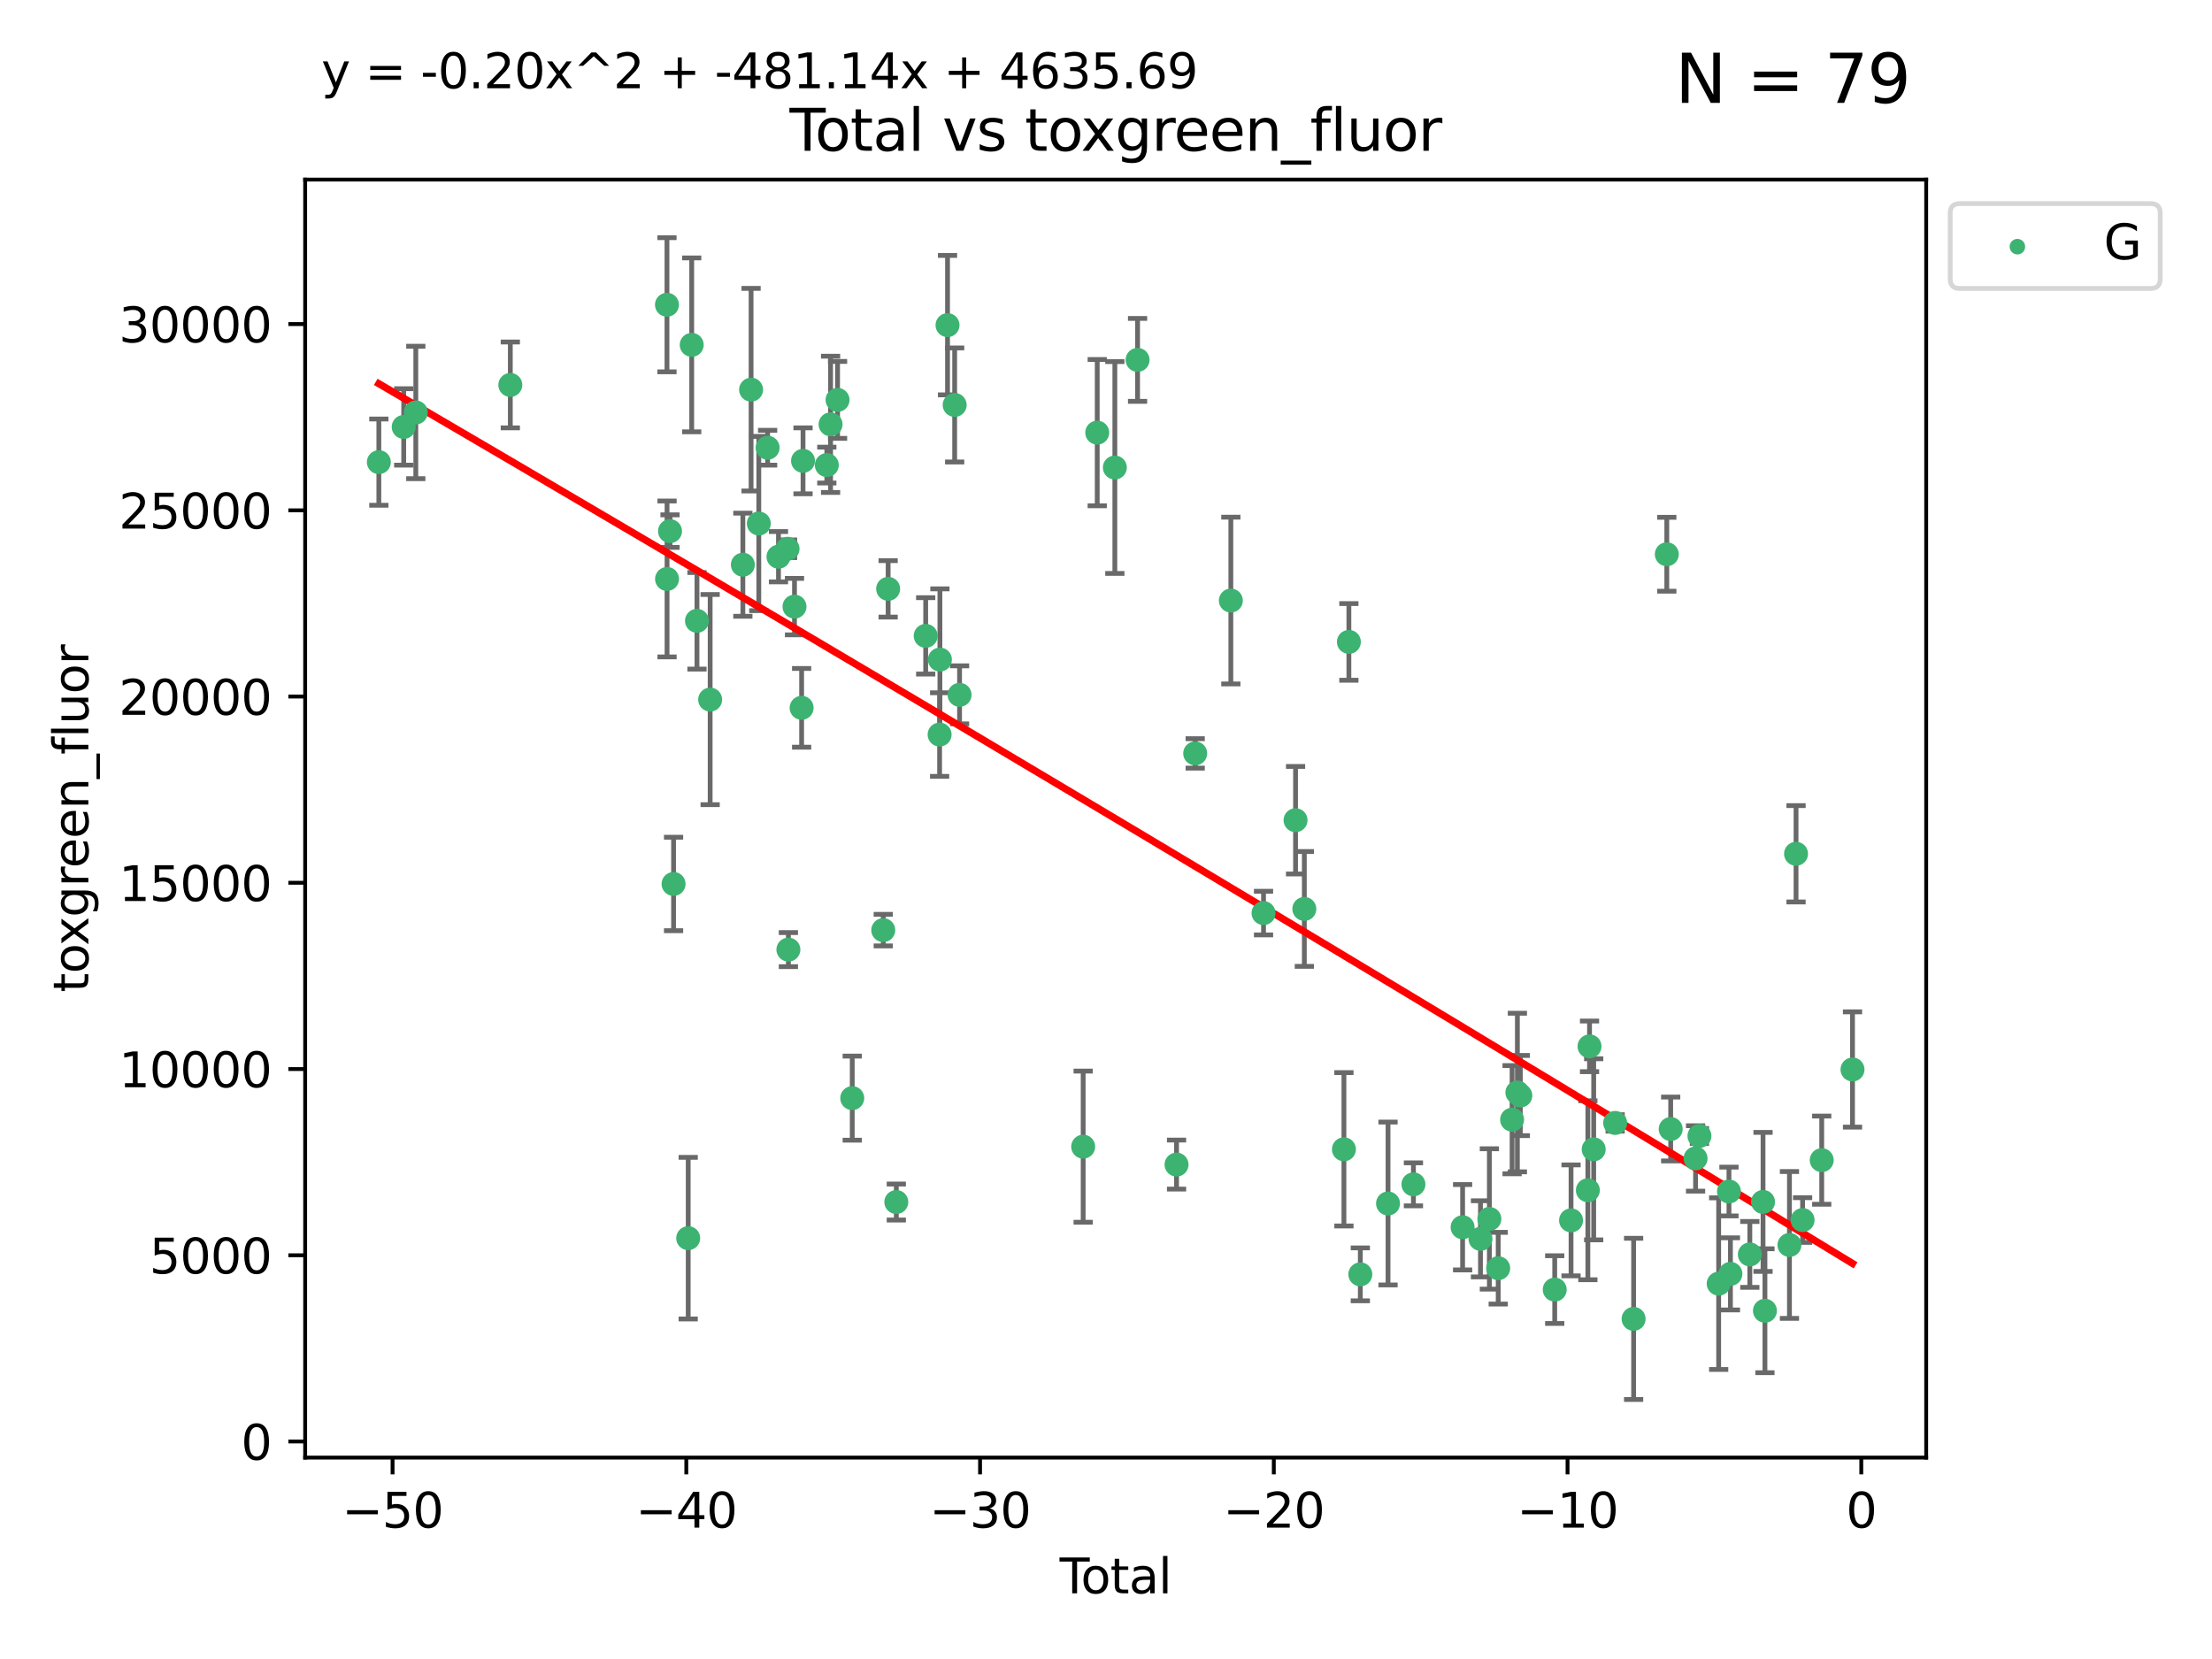 <?xml version="1.0" encoding="utf-8" standalone="no"?>
<!DOCTYPE svg PUBLIC "-//W3C//DTD SVG 1.1//EN"
  "http://www.w3.org/Graphics/SVG/1.1/DTD/svg11.dtd">
<svg xmlns:xlink="http://www.w3.org/1999/xlink" width="460.8pt" height="345.6pt" viewBox="0 0 460.8 345.6" xmlns="http://www.w3.org/2000/svg" version="1.1">
 <defs>
  <style type="text/css">*{stroke-linejoin: round; stroke-linecap: butt}</style>
 </defs>
 <g id="figure_1">
  <g id="patch_1">
   <path d="M 0 345.6 
L 460.8 345.6 
L 460.8 0 
L 0 0 
z
" style="fill: #ffffff"/>
  </g>
  <g id="axes_1">
   <g id="patch_2">
    <path d="M 63.571 303.64 
L 401.26 303.64 
L 401.26 37.411 
L 63.571 37.411 
z
" style="fill: #ffffff"/>
   </g>
   <g id="PathCollection_1">
    <defs>
     <path id="m70f267ff20" d="M 0 1.118 
C 0.297 1.118 0.581 1 0.791 0.791 
C 1 0.581 1.118 0.297 1.118 0 
C 1.118 -0.297 1 -0.581 0.791 -0.791 
C 0.581 -1 0.297 -1.118 0 -1.118 
C -0.297 -1.118 -0.581 -1 -0.791 -0.791 
C -1 -0.581 -1.118 -0.297 -1.118 0 
C -1.118 0.297 -1 0.581 -0.791 0.791 
C -0.581 1 -0.297 1.118 0 1.118 
z
" style="stroke: #3cb371"/>
    </defs>
    <g clip-path="url(#p71a71c7f4b)">
     <use xlink:href="#m70f267ff20" x="78.921" y="96.27" style="fill: #3cb371; stroke: #3cb371"/>
     <use xlink:href="#m70f267ff20" x="84.101" y="88.938" style="fill: #3cb371; stroke: #3cb371"/>
     <use xlink:href="#m70f267ff20" x="86.619" y="85.924" style="fill: #3cb371; stroke: #3cb371"/>
     <use xlink:href="#m70f267ff20" x="106.309" y="80.19" style="fill: #3cb371; stroke: #3cb371"/>
     <use xlink:href="#m70f267ff20" x="138.941" y="63.487" style="fill: #3cb371; stroke: #3cb371"/>
     <use xlink:href="#m70f267ff20" x="138.957" y="120.61" style="fill: #3cb371; stroke: #3cb371"/>
     <use xlink:href="#m70f267ff20" x="139.576" y="110.647" style="fill: #3cb371; stroke: #3cb371"/>
     <use xlink:href="#m70f267ff20" x="140.315" y="184.144" style="fill: #3cb371; stroke: #3cb371"/>
     <use xlink:href="#m70f267ff20" x="143.364" y="257.93" style="fill: #3cb371; stroke: #3cb371"/>
     <use xlink:href="#m70f267ff20" x="144.095" y="71.841" style="fill: #3cb371; stroke: #3cb371"/>
     <use xlink:href="#m70f267ff20" x="145.192" y="129.329" style="fill: #3cb371; stroke: #3cb371"/>
     <use xlink:href="#m70f267ff20" x="147.937" y="145.739" style="fill: #3cb371; stroke: #3cb371"/>
     <use xlink:href="#m70f267ff20" x="154.751" y="117.638" style="fill: #3cb371; stroke: #3cb371"/>
     <use xlink:href="#m70f267ff20" x="156.463" y="81.176" style="fill: #3cb371; stroke: #3cb371"/>
     <use xlink:href="#m70f267ff20" x="158.071" y="109.059" style="fill: #3cb371; stroke: #3cb371"/>
     <use xlink:href="#m70f267ff20" x="159.909" y="93.27" style="fill: #3cb371; stroke: #3cb371"/>
     <use xlink:href="#m70f267ff20" x="162.173" y="115.974" style="fill: #3cb371; stroke: #3cb371"/>
     <use xlink:href="#m70f267ff20" x="164.06" y="114.32" style="fill: #3cb371; stroke: #3cb371"/>
     <use xlink:href="#m70f267ff20" x="164.236" y="197.821" style="fill: #3cb371; stroke: #3cb371"/>
     <use xlink:href="#m70f267ff20" x="165.508" y="126.371" style="fill: #3cb371; stroke: #3cb371"/>
     <use xlink:href="#m70f267ff20" x="166.993" y="147.454" style="fill: #3cb371; stroke: #3cb371"/>
     <use xlink:href="#m70f267ff20" x="167.285" y="96" style="fill: #3cb371; stroke: #3cb371"/>
     <use xlink:href="#m70f267ff20" x="172.24" y="96.884" style="fill: #3cb371; stroke: #3cb371"/>
     <use xlink:href="#m70f267ff20" x="173.025" y="88.394" style="fill: #3cb371; stroke: #3cb371"/>
     <use xlink:href="#m70f267ff20" x="174.479" y="83.304" style="fill: #3cb371; stroke: #3cb371"/>
     <use xlink:href="#m70f267ff20" x="177.537" y="228.76" style="fill: #3cb371; stroke: #3cb371"/>
     <use xlink:href="#m70f267ff20" x="183.998" y="193.762" style="fill: #3cb371; stroke: #3cb371"/>
     <use xlink:href="#m70f267ff20" x="185.015" y="122.668" style="fill: #3cb371; stroke: #3cb371"/>
     <use xlink:href="#m70f267ff20" x="186.717" y="250.405" style="fill: #3cb371; stroke: #3cb371"/>
     <use xlink:href="#m70f267ff20" x="192.839" y="132.463" style="fill: #3cb371; stroke: #3cb371"/>
     <use xlink:href="#m70f267ff20" x="195.738" y="153.023" style="fill: #3cb371; stroke: #3cb371"/>
     <use xlink:href="#m70f267ff20" x="195.801" y="137.405" style="fill: #3cb371; stroke: #3cb371"/>
     <use xlink:href="#m70f267ff20" x="197.387" y="67.733" style="fill: #3cb371; stroke: #3cb371"/>
     <use xlink:href="#m70f267ff20" x="198.874" y="84.359" style="fill: #3cb371; stroke: #3cb371"/>
     <use xlink:href="#m70f267ff20" x="199.895" y="144.746" style="fill: #3cb371; stroke: #3cb371"/>
     <use xlink:href="#m70f267ff20" x="225.644" y="238.869" style="fill: #3cb371; stroke: #3cb371"/>
     <use xlink:href="#m70f267ff20" x="228.573" y="90.127" style="fill: #3cb371; stroke: #3cb371"/>
     <use xlink:href="#m70f267ff20" x="232.243" y="97.394" style="fill: #3cb371; stroke: #3cb371"/>
     <use xlink:href="#m70f267ff20" x="236.978" y="74.972" style="fill: #3cb371; stroke: #3cb371"/>
     <use xlink:href="#m70f267ff20" x="245.095" y="242.606" style="fill: #3cb371; stroke: #3cb371"/>
     <use xlink:href="#m70f267ff20" x="248.982" y="156.948" style="fill: #3cb371; stroke: #3cb371"/>
     <use xlink:href="#m70f267ff20" x="256.408" y="125.107" style="fill: #3cb371; stroke: #3cb371"/>
     <use xlink:href="#m70f267ff20" x="263.217" y="190.213" style="fill: #3cb371; stroke: #3cb371"/>
     <use xlink:href="#m70f267ff20" x="269.888" y="170.864" style="fill: #3cb371; stroke: #3cb371"/>
     <use xlink:href="#m70f267ff20" x="271.716" y="189.347" style="fill: #3cb371; stroke: #3cb371"/>
     <use xlink:href="#m70f267ff20" x="279.965" y="239.421" style="fill: #3cb371; stroke: #3cb371"/>
     <use xlink:href="#m70f267ff20" x="280.997" y="133.721" style="fill: #3cb371; stroke: #3cb371"/>
     <use xlink:href="#m70f267ff20" x="283.379" y="265.468" style="fill: #3cb371; stroke: #3cb371"/>
     <use xlink:href="#m70f267ff20" x="289.151" y="250.709" style="fill: #3cb371; stroke: #3cb371"/>
     <use xlink:href="#m70f267ff20" x="294.444" y="246.719" style="fill: #3cb371; stroke: #3cb371"/>
     <use xlink:href="#m70f267ff20" x="304.688" y="255.657" style="fill: #3cb371; stroke: #3cb371"/>
     <use xlink:href="#m70f267ff20" x="308.411" y="258.075" style="fill: #3cb371; stroke: #3cb371"/>
     <use xlink:href="#m70f267ff20" x="310.263" y="253.927" style="fill: #3cb371; stroke: #3cb371"/>
     <use xlink:href="#m70f267ff20" x="312.104" y="264.188" style="fill: #3cb371; stroke: #3cb371"/>
     <use xlink:href="#m70f267ff20" x="314.998" y="233.249" style="fill: #3cb371; stroke: #3cb371"/>
     <use xlink:href="#m70f267ff20" x="316.098" y="227.593" style="fill: #3cb371; stroke: #3cb371"/>
     <use xlink:href="#m70f267ff20" x="316.71" y="228.222" style="fill: #3cb371; stroke: #3cb371"/>
     <use xlink:href="#m70f267ff20" x="323.877" y="268.648" style="fill: #3cb371; stroke: #3cb371"/>
     <use xlink:href="#m70f267ff20" x="327.277" y="254.226" style="fill: #3cb371; stroke: #3cb371"/>
     <use xlink:href="#m70f267ff20" x="330.78" y="247.952" style="fill: #3cb371; stroke: #3cb371"/>
     <use xlink:href="#m70f267ff20" x="331.128" y="217.977" style="fill: #3cb371; stroke: #3cb371"/>
     <use xlink:href="#m70f267ff20" x="331.995" y="239.425" style="fill: #3cb371; stroke: #3cb371"/>
     <use xlink:href="#m70f267ff20" x="336.467" y="233.925" style="fill: #3cb371; stroke: #3cb371"/>
     <use xlink:href="#m70f267ff20" x="340.311" y="274.748" style="fill: #3cb371; stroke: #3cb371"/>
     <use xlink:href="#m70f267ff20" x="347.225" y="115.46" style="fill: #3cb371; stroke: #3cb371"/>
     <use xlink:href="#m70f267ff20" x="348.035" y="235.196" style="fill: #3cb371; stroke: #3cb371"/>
     <use xlink:href="#m70f267ff20" x="353.218" y="241.322" style="fill: #3cb371; stroke: #3cb371"/>
     <use xlink:href="#m70f267ff20" x="354.025" y="236.639" style="fill: #3cb371; stroke: #3cb371"/>
     <use xlink:href="#m70f267ff20" x="358.03" y="267.408" style="fill: #3cb371; stroke: #3cb371"/>
     <use xlink:href="#m70f267ff20" x="360.174" y="248.214" style="fill: #3cb371; stroke: #3cb371"/>
     <use xlink:href="#m70f267ff20" x="360.481" y="265.371" style="fill: #3cb371; stroke: #3cb371"/>
     <use xlink:href="#m70f267ff20" x="364.521" y="261.32" style="fill: #3cb371; stroke: #3cb371"/>
     <use xlink:href="#m70f267ff20" x="367.272" y="250.381" style="fill: #3cb371; stroke: #3cb371"/>
     <use xlink:href="#m70f267ff20" x="367.668" y="273.056" style="fill: #3cb371; stroke: #3cb371"/>
     <use xlink:href="#m70f267ff20" x="372.775" y="259.348" style="fill: #3cb371; stroke: #3cb371"/>
     <use xlink:href="#m70f267ff20" x="374.148" y="177.86" style="fill: #3cb371; stroke: #3cb371"/>
     <use xlink:href="#m70f267ff20" x="375.513" y="254.156" style="fill: #3cb371; stroke: #3cb371"/>
     <use xlink:href="#m70f267ff20" x="379.498" y="241.682" style="fill: #3cb371; stroke: #3cb371"/>
     <use xlink:href="#m70f267ff20" x="385.911" y="222.794" style="fill: #3cb371; stroke: #3cb371"/>
    </g>
   </g>
   <g id="matplotlib.axis_1">
    <g id="xtick_1">
     <g id="line2d_1">
      <defs>
       <path id="m6bfec44702" d="M 0 0 
L 0 3.5 
" style="stroke: #000000; stroke-width: 0.8"/>
      </defs>
      <g>
       <use xlink:href="#m6bfec44702" x="81.778" y="303.64" style="stroke: #000000; stroke-width: 0.8"/>
      </g>
     </g>
     <g id="text_1">
      <!-- −50 -->
      <g transform="translate(71.225 318.238)scale(0.1 -0.1)">
       <defs>
        <path id="DejaVuSans-2212" d="M 678 2272 
L 4684 2272 
L 4684 1741 
L 678 1741 
L 678 2272 
z
" transform="scale(0.016)"/>
        <path id="DejaVuSans-35" d="M 691 4666 
L 3169 4666 
L 3169 4134 
L 1269 4134 
L 1269 2991 
Q 1406 3038 1543 3061 
Q 1681 3084 1819 3084 
Q 2600 3084 3056 2656 
Q 3513 2228 3513 1497 
Q 3513 744 3044 326 
Q 2575 -91 1722 -91 
Q 1428 -91 1123 -41 
Q 819 9 494 109 
L 494 744 
Q 775 591 1075 516 
Q 1375 441 1709 441 
Q 2250 441 2565 725 
Q 2881 1009 2881 1497 
Q 2881 1984 2565 2268 
Q 2250 2553 1709 2553 
Q 1456 2553 1204 2497 
Q 953 2441 691 2322 
L 691 4666 
z
" transform="scale(0.016)"/>
        <path id="DejaVuSans-30" d="M 2034 4250 
Q 1547 4250 1301 3770 
Q 1056 3291 1056 2328 
Q 1056 1369 1301 889 
Q 1547 409 2034 409 
Q 2525 409 2770 889 
Q 3016 1369 3016 2328 
Q 3016 3291 2770 3770 
Q 2525 4250 2034 4250 
z
M 2034 4750 
Q 2819 4750 3233 4129 
Q 3647 3509 3647 2328 
Q 3647 1150 3233 529 
Q 2819 -91 2034 -91 
Q 1250 -91 836 529 
Q 422 1150 422 2328 
Q 422 3509 836 4129 
Q 1250 4750 2034 4750 
z
" transform="scale(0.016)"/>
       </defs>
       <use xlink:href="#DejaVuSans-2212"/>
       <use xlink:href="#DejaVuSans-35" x="83.789"/>
       <use xlink:href="#DejaVuSans-30" x="147.412"/>
      </g>
     </g>
    </g>
    <g id="xtick_2">
     <g id="line2d_2">
      <g>
       <use xlink:href="#m6bfec44702" x="142.97" y="303.64" style="stroke: #000000; stroke-width: 0.8"/>
      </g>
     </g>
     <g id="text_2">
      <!-- −40 -->
      <g transform="translate(132.418 318.238)scale(0.1 -0.1)">
       <defs>
        <path id="DejaVuSans-34" d="M 2419 4116 
L 825 1625 
L 2419 1625 
L 2419 4116 
z
M 2253 4666 
L 3047 4666 
L 3047 1625 
L 3713 1625 
L 3713 1100 
L 3047 1100 
L 3047 0 
L 2419 0 
L 2419 1100 
L 313 1100 
L 313 1709 
L 2253 4666 
z
" transform="scale(0.016)"/>
       </defs>
       <use xlink:href="#DejaVuSans-2212"/>
       <use xlink:href="#DejaVuSans-34" x="83.789"/>
       <use xlink:href="#DejaVuSans-30" x="147.412"/>
      </g>
     </g>
    </g>
    <g id="xtick_3">
     <g id="line2d_3">
      <g>
       <use xlink:href="#m6bfec44702" x="204.163" y="303.64" style="stroke: #000000; stroke-width: 0.8"/>
      </g>
     </g>
     <g id="text_3">
      <!-- −30 -->
      <g transform="translate(193.611 318.238)scale(0.1 -0.1)">
       <defs>
        <path id="DejaVuSans-33" d="M 2597 2516 
Q 3050 2419 3304 2112 
Q 3559 1806 3559 1356 
Q 3559 666 3084 287 
Q 2609 -91 1734 -91 
Q 1441 -91 1130 -33 
Q 819 25 488 141 
L 488 750 
Q 750 597 1062 519 
Q 1375 441 1716 441 
Q 2309 441 2620 675 
Q 2931 909 2931 1356 
Q 2931 1769 2642 2001 
Q 2353 2234 1838 2234 
L 1294 2234 
L 1294 2753 
L 1863 2753 
Q 2328 2753 2575 2939 
Q 2822 3125 2822 3475 
Q 2822 3834 2567 4026 
Q 2313 4219 1838 4219 
Q 1578 4219 1281 4162 
Q 984 4106 628 3988 
L 628 4550 
Q 988 4650 1302 4700 
Q 1616 4750 1894 4750 
Q 2613 4750 3031 4423 
Q 3450 4097 3450 3541 
Q 3450 3153 3228 2886 
Q 3006 2619 2597 2516 
z
" transform="scale(0.016)"/>
       </defs>
       <use xlink:href="#DejaVuSans-2212"/>
       <use xlink:href="#DejaVuSans-33" x="83.789"/>
       <use xlink:href="#DejaVuSans-30" x="147.412"/>
      </g>
     </g>
    </g>
    <g id="xtick_4">
     <g id="line2d_4">
      <g>
       <use xlink:href="#m6bfec44702" x="265.356" y="303.64" style="stroke: #000000; stroke-width: 0.8"/>
      </g>
     </g>
     <g id="text_4">
      <!-- −20 -->
      <g transform="translate(254.803 318.238)scale(0.1 -0.1)">
       <defs>
        <path id="DejaVuSans-32" d="M 1228 531 
L 3431 531 
L 3431 0 
L 469 0 
L 469 531 
Q 828 903 1448 1529 
Q 2069 2156 2228 2338 
Q 2531 2678 2651 2914 
Q 2772 3150 2772 3378 
Q 2772 3750 2511 3984 
Q 2250 4219 1831 4219 
Q 1534 4219 1204 4116 
Q 875 4013 500 3803 
L 500 4441 
Q 881 4594 1212 4672 
Q 1544 4750 1819 4750 
Q 2544 4750 2975 4387 
Q 3406 4025 3406 3419 
Q 3406 3131 3298 2873 
Q 3191 2616 2906 2266 
Q 2828 2175 2409 1742 
Q 1991 1309 1228 531 
z
" transform="scale(0.016)"/>
       </defs>
       <use xlink:href="#DejaVuSans-2212"/>
       <use xlink:href="#DejaVuSans-32" x="83.789"/>
       <use xlink:href="#DejaVuSans-30" x="147.412"/>
      </g>
     </g>
    </g>
    <g id="xtick_5">
     <g id="line2d_5">
      <g>
       <use xlink:href="#m6bfec44702" x="326.548" y="303.64" style="stroke: #000000; stroke-width: 0.8"/>
      </g>
     </g>
     <g id="text_5">
      <!-- −10 -->
      <g transform="translate(315.996 318.238)scale(0.1 -0.1)">
       <defs>
        <path id="DejaVuSans-31" d="M 794 531 
L 1825 531 
L 1825 4091 
L 703 3866 
L 703 4441 
L 1819 4666 
L 2450 4666 
L 2450 531 
L 3481 531 
L 3481 0 
L 794 0 
L 794 531 
z
" transform="scale(0.016)"/>
       </defs>
       <use xlink:href="#DejaVuSans-2212"/>
       <use xlink:href="#DejaVuSans-31" x="83.789"/>
       <use xlink:href="#DejaVuSans-30" x="147.412"/>
      </g>
     </g>
    </g>
    <g id="xtick_6">
     <g id="line2d_6">
      <g>
       <use xlink:href="#m6bfec44702" x="387.741" y="303.64" style="stroke: #000000; stroke-width: 0.8"/>
      </g>
     </g>
     <g id="text_6">
      <!-- 0 -->
      <g transform="translate(384.56 318.238)scale(0.1 -0.1)">
       <use xlink:href="#DejaVuSans-30"/>
      </g>
     </g>
    </g>
    <g id="text_7">
     <!-- Total -->
     <g transform="translate(220.739 331.917)scale(0.1 -0.1)">
      <defs>
       <path id="DejaVuSans-54" d="M -19 4666 
L 3928 4666 
L 3928 4134 
L 2272 4134 
L 2272 0 
L 1638 0 
L 1638 4134 
L -19 4134 
L -19 4666 
z
" transform="scale(0.016)"/>
       <path id="DejaVuSans-6f" d="M 1959 3097 
Q 1497 3097 1228 2736 
Q 959 2375 959 1747 
Q 959 1119 1226 758 
Q 1494 397 1959 397 
Q 2419 397 2687 759 
Q 2956 1122 2956 1747 
Q 2956 2369 2687 2733 
Q 2419 3097 1959 3097 
z
M 1959 3584 
Q 2709 3584 3137 3096 
Q 3566 2609 3566 1747 
Q 3566 888 3137 398 
Q 2709 -91 1959 -91 
Q 1206 -91 779 398 
Q 353 888 353 1747 
Q 353 2609 779 3096 
Q 1206 3584 1959 3584 
z
" transform="scale(0.016)"/>
       <path id="DejaVuSans-74" d="M 1172 4494 
L 1172 3500 
L 2356 3500 
L 2356 3053 
L 1172 3053 
L 1172 1153 
Q 1172 725 1289 603 
Q 1406 481 1766 481 
L 2356 481 
L 2356 0 
L 1766 0 
Q 1100 0 847 248 
Q 594 497 594 1153 
L 594 3053 
L 172 3053 
L 172 3500 
L 594 3500 
L 594 4494 
L 1172 4494 
z
" transform="scale(0.016)"/>
       <path id="DejaVuSans-61" d="M 2194 1759 
Q 1497 1759 1228 1600 
Q 959 1441 959 1056 
Q 959 750 1161 570 
Q 1363 391 1709 391 
Q 2188 391 2477 730 
Q 2766 1069 2766 1631 
L 2766 1759 
L 2194 1759 
z
M 3341 1997 
L 3341 0 
L 2766 0 
L 2766 531 
Q 2569 213 2275 61 
Q 1981 -91 1556 -91 
Q 1019 -91 701 211 
Q 384 513 384 1019 
Q 384 1609 779 1909 
Q 1175 2209 1959 2209 
L 2766 2209 
L 2766 2266 
Q 2766 2663 2505 2880 
Q 2244 3097 1772 3097 
Q 1472 3097 1187 3025 
Q 903 2953 641 2809 
L 641 3341 
Q 956 3463 1253 3523 
Q 1550 3584 1831 3584 
Q 2591 3584 2966 3190 
Q 3341 2797 3341 1997 
z
" transform="scale(0.016)"/>
       <path id="DejaVuSans-6c" d="M 603 4863 
L 1178 4863 
L 1178 0 
L 603 0 
L 603 4863 
z
" transform="scale(0.016)"/>
      </defs>
      <use xlink:href="#DejaVuSans-54"/>
      <use xlink:href="#DejaVuSans-6f" x="44.084"/>
      <use xlink:href="#DejaVuSans-74" x="105.266"/>
      <use xlink:href="#DejaVuSans-61" x="144.475"/>
      <use xlink:href="#DejaVuSans-6c" x="205.754"/>
     </g>
    </g>
   </g>
   <g id="matplotlib.axis_2">
    <g id="ytick_1">
     <g id="line2d_7">
      <defs>
       <path id="m10dba7c723" d="M 0 0 
L -3.5 0 
" style="stroke: #000000; stroke-width: 0.8"/>
      </defs>
      <g>
       <use xlink:href="#m10dba7c723" x="63.571" y="300.29" style="stroke: #000000; stroke-width: 0.8"/>
      </g>
     </g>
     <g id="text_8">
      <!-- 0 -->
      <g transform="translate(50.209 304.089)scale(0.1 -0.1)">
       <use xlink:href="#DejaVuSans-30"/>
      </g>
     </g>
    </g>
    <g id="ytick_2">
     <g id="line2d_8">
      <g>
       <use xlink:href="#m10dba7c723" x="63.571" y="261.493" style="stroke: #000000; stroke-width: 0.8"/>
      </g>
     </g>
     <g id="text_9">
      <!-- 5000 -->
      <g transform="translate(31.121 265.292)scale(0.1 -0.1)">
       <use xlink:href="#DejaVuSans-35"/>
       <use xlink:href="#DejaVuSans-30" x="63.623"/>
       <use xlink:href="#DejaVuSans-30" x="127.246"/>
       <use xlink:href="#DejaVuSans-30" x="190.869"/>
      </g>
     </g>
    </g>
    <g id="ytick_3">
     <g id="line2d_9">
      <g>
       <use xlink:href="#m10dba7c723" x="63.571" y="222.697" style="stroke: #000000; stroke-width: 0.8"/>
      </g>
     </g>
     <g id="text_10">
      <!-- 10000 -->
      <g transform="translate(24.759 226.496)scale(0.1 -0.1)">
       <use xlink:href="#DejaVuSans-31"/>
       <use xlink:href="#DejaVuSans-30" x="63.623"/>
       <use xlink:href="#DejaVuSans-30" x="127.246"/>
       <use xlink:href="#DejaVuSans-30" x="190.869"/>
       <use xlink:href="#DejaVuSans-30" x="254.492"/>
      </g>
     </g>
    </g>
    <g id="ytick_4">
     <g id="line2d_10">
      <g>
       <use xlink:href="#m10dba7c723" x="63.571" y="183.9" style="stroke: #000000; stroke-width: 0.8"/>
      </g>
     </g>
     <g id="text_11">
      <!-- 15000 -->
      <g transform="translate(24.759 187.7)scale(0.1 -0.1)">
       <use xlink:href="#DejaVuSans-31"/>
       <use xlink:href="#DejaVuSans-35" x="63.623"/>
       <use xlink:href="#DejaVuSans-30" x="127.246"/>
       <use xlink:href="#DejaVuSans-30" x="190.869"/>
       <use xlink:href="#DejaVuSans-30" x="254.492"/>
      </g>
     </g>
    </g>
    <g id="ytick_5">
     <g id="line2d_11">
      <g>
       <use xlink:href="#m10dba7c723" x="63.571" y="145.104" style="stroke: #000000; stroke-width: 0.8"/>
      </g>
     </g>
     <g id="text_12">
      <!-- 20000 -->
      <g transform="translate(24.759 148.903)scale(0.1 -0.1)">
       <use xlink:href="#DejaVuSans-32"/>
       <use xlink:href="#DejaVuSans-30" x="63.623"/>
       <use xlink:href="#DejaVuSans-30" x="127.246"/>
       <use xlink:href="#DejaVuSans-30" x="190.869"/>
       <use xlink:href="#DejaVuSans-30" x="254.492"/>
      </g>
     </g>
    </g>
    <g id="ytick_6">
     <g id="line2d_12">
      <g>
       <use xlink:href="#m10dba7c723" x="63.571" y="106.308" style="stroke: #000000; stroke-width: 0.8"/>
      </g>
     </g>
     <g id="text_13">
      <!-- 25000 -->
      <g transform="translate(24.759 110.107)scale(0.1 -0.1)">
       <use xlink:href="#DejaVuSans-32"/>
       <use xlink:href="#DejaVuSans-35" x="63.623"/>
       <use xlink:href="#DejaVuSans-30" x="127.246"/>
       <use xlink:href="#DejaVuSans-30" x="190.869"/>
       <use xlink:href="#DejaVuSans-30" x="254.492"/>
      </g>
     </g>
    </g>
    <g id="ytick_7">
     <g id="line2d_13">
      <g>
       <use xlink:href="#m10dba7c723" x="63.571" y="67.511" style="stroke: #000000; stroke-width: 0.8"/>
      </g>
     </g>
     <g id="text_14">
      <!-- 30000 -->
      <g transform="translate(24.759 71.311)scale(0.1 -0.1)">
       <use xlink:href="#DejaVuSans-33"/>
       <use xlink:href="#DejaVuSans-30" x="63.623"/>
       <use xlink:href="#DejaVuSans-30" x="127.246"/>
       <use xlink:href="#DejaVuSans-30" x="190.869"/>
       <use xlink:href="#DejaVuSans-30" x="254.492"/>
      </g>
     </g>
    </g>
    <g id="text_15">
     <!-- toxgreen_fluor -->
     <g transform="translate(18.401 206.72)rotate(-90)scale(0.1 -0.1)">
      <defs>
       <path id="DejaVuSans-78" d="M 3513 3500 
L 2247 1797 
L 3578 0 
L 2900 0 
L 1881 1375 
L 863 0 
L 184 0 
L 1544 1831 
L 300 3500 
L 978 3500 
L 1906 2253 
L 2834 3500 
L 3513 3500 
z
" transform="scale(0.016)"/>
       <path id="DejaVuSans-67" d="M 2906 1791 
Q 2906 2416 2648 2759 
Q 2391 3103 1925 3103 
Q 1463 3103 1205 2759 
Q 947 2416 947 1791 
Q 947 1169 1205 825 
Q 1463 481 1925 481 
Q 2391 481 2648 825 
Q 2906 1169 2906 1791 
z
M 3481 434 
Q 3481 -459 3084 -895 
Q 2688 -1331 1869 -1331 
Q 1566 -1331 1297 -1286 
Q 1028 -1241 775 -1147 
L 775 -588 
Q 1028 -725 1275 -790 
Q 1522 -856 1778 -856 
Q 2344 -856 2625 -561 
Q 2906 -266 2906 331 
L 2906 616 
Q 2728 306 2450 153 
Q 2172 0 1784 0 
Q 1141 0 747 490 
Q 353 981 353 1791 
Q 353 2603 747 3093 
Q 1141 3584 1784 3584 
Q 2172 3584 2450 3431 
Q 2728 3278 2906 2969 
L 2906 3500 
L 3481 3500 
L 3481 434 
z
" transform="scale(0.016)"/>
       <path id="DejaVuSans-72" d="M 2631 2963 
Q 2534 3019 2420 3045 
Q 2306 3072 2169 3072 
Q 1681 3072 1420 2755 
Q 1159 2438 1159 1844 
L 1159 0 
L 581 0 
L 581 3500 
L 1159 3500 
L 1159 2956 
Q 1341 3275 1631 3429 
Q 1922 3584 2338 3584 
Q 2397 3584 2469 3576 
Q 2541 3569 2628 3553 
L 2631 2963 
z
" transform="scale(0.016)"/>
       <path id="DejaVuSans-65" d="M 3597 1894 
L 3597 1613 
L 953 1613 
Q 991 1019 1311 708 
Q 1631 397 2203 397 
Q 2534 397 2845 478 
Q 3156 559 3463 722 
L 3463 178 
Q 3153 47 2828 -22 
Q 2503 -91 2169 -91 
Q 1331 -91 842 396 
Q 353 884 353 1716 
Q 353 2575 817 3079 
Q 1281 3584 2069 3584 
Q 2775 3584 3186 3129 
Q 3597 2675 3597 1894 
z
M 3022 2063 
Q 3016 2534 2758 2815 
Q 2500 3097 2075 3097 
Q 1594 3097 1305 2825 
Q 1016 2553 972 2059 
L 3022 2063 
z
" transform="scale(0.016)"/>
       <path id="DejaVuSans-6e" d="M 3513 2113 
L 3513 0 
L 2938 0 
L 2938 2094 
Q 2938 2591 2744 2837 
Q 2550 3084 2163 3084 
Q 1697 3084 1428 2787 
Q 1159 2491 1159 1978 
L 1159 0 
L 581 0 
L 581 3500 
L 1159 3500 
L 1159 2956 
Q 1366 3272 1645 3428 
Q 1925 3584 2291 3584 
Q 2894 3584 3203 3211 
Q 3513 2838 3513 2113 
z
" transform="scale(0.016)"/>
       <path id="DejaVuSans-5f" d="M 3263 -1063 
L 3263 -1509 
L -63 -1509 
L -63 -1063 
L 3263 -1063 
z
" transform="scale(0.016)"/>
       <path id="DejaVuSans-66" d="M 2375 4863 
L 2375 4384 
L 1825 4384 
Q 1516 4384 1395 4259 
Q 1275 4134 1275 3809 
L 1275 3500 
L 2222 3500 
L 2222 3053 
L 1275 3053 
L 1275 0 
L 697 0 
L 697 3053 
L 147 3053 
L 147 3500 
L 697 3500 
L 697 3744 
Q 697 4328 969 4595 
Q 1241 4863 1831 4863 
L 2375 4863 
z
" transform="scale(0.016)"/>
       <path id="DejaVuSans-75" d="M 544 1381 
L 544 3500 
L 1119 3500 
L 1119 1403 
Q 1119 906 1312 657 
Q 1506 409 1894 409 
Q 2359 409 2629 706 
Q 2900 1003 2900 1516 
L 2900 3500 
L 3475 3500 
L 3475 0 
L 2900 0 
L 2900 538 
Q 2691 219 2414 64 
Q 2138 -91 1772 -91 
Q 1169 -91 856 284 
Q 544 659 544 1381 
z
M 1991 3584 
L 1991 3584 
z
" transform="scale(0.016)"/>
      </defs>
      <use xlink:href="#DejaVuSans-74"/>
      <use xlink:href="#DejaVuSans-6f" x="39.209"/>
      <use xlink:href="#DejaVuSans-78" x="97.266"/>
      <use xlink:href="#DejaVuSans-67" x="156.445"/>
      <use xlink:href="#DejaVuSans-72" x="219.922"/>
      <use xlink:href="#DejaVuSans-65" x="258.785"/>
      <use xlink:href="#DejaVuSans-65" x="320.309"/>
      <use xlink:href="#DejaVuSans-6e" x="381.832"/>
      <use xlink:href="#DejaVuSans-5f" x="445.211"/>
      <use xlink:href="#DejaVuSans-66" x="495.211"/>
      <use xlink:href="#DejaVuSans-6c" x="530.416"/>
      <use xlink:href="#DejaVuSans-75" x="558.199"/>
      <use xlink:href="#DejaVuSans-6f" x="621.578"/>
      <use xlink:href="#DejaVuSans-72" x="682.76"/>
     </g>
    </g>
   </g>
   <g id="LineCollection_1">
    <path d="M 78.921 105.256 
L 78.921 87.284 
" clip-path="url(#p71a71c7f4b)" style="fill: none; stroke: #696969"/>
    <path d="M 84.101 96.9 
L 84.101 80.976 
" clip-path="url(#p71a71c7f4b)" style="fill: none; stroke: #696969"/>
    <path d="M 86.619 99.718 
L 86.619 72.13 
" clip-path="url(#p71a71c7f4b)" style="fill: none; stroke: #696969"/>
    <path d="M 106.309 89.134 
L 106.309 71.246 
" clip-path="url(#p71a71c7f4b)" style="fill: none; stroke: #696969"/>
    <path d="M 138.941 77.461 
L 138.941 49.513 
" clip-path="url(#p71a71c7f4b)" style="fill: none; stroke: #696969"/>
    <path d="M 138.957 136.849 
L 138.957 104.371 
" clip-path="url(#p71a71c7f4b)" style="fill: none; stroke: #696969"/>
    <path d="M 139.576 114.042 
L 139.576 107.251 
" clip-path="url(#p71a71c7f4b)" style="fill: none; stroke: #696969"/>
    <path d="M 140.315 193.879 
L 140.315 174.409 
" clip-path="url(#p71a71c7f4b)" style="fill: none; stroke: #696969"/>
    <path d="M 143.364 274.763 
L 143.364 241.097 
" clip-path="url(#p71a71c7f4b)" style="fill: none; stroke: #696969"/>
    <path d="M 144.095 89.956 
L 144.095 53.727 
" clip-path="url(#p71a71c7f4b)" style="fill: none; stroke: #696969"/>
    <path d="M 145.192 139.383 
L 145.192 119.276 
" clip-path="url(#p71a71c7f4b)" style="fill: none; stroke: #696969"/>
    <path d="M 147.937 167.63 
L 147.937 123.848 
" clip-path="url(#p71a71c7f4b)" style="fill: none; stroke: #696969"/>
    <path d="M 154.751 128.379 
L 154.751 106.896 
" clip-path="url(#p71a71c7f4b)" style="fill: none; stroke: #696969"/>
    <path d="M 156.463 102.276 
L 156.463 60.075 
" clip-path="url(#p71a71c7f4b)" style="fill: none; stroke: #696969"/>
    <path d="M 158.071 127.211 
L 158.071 90.906 
" clip-path="url(#p71a71c7f4b)" style="fill: none; stroke: #696969"/>
    <path d="M 159.909 96.9 
L 159.909 89.639 
" clip-path="url(#p71a71c7f4b)" style="fill: none; stroke: #696969"/>
    <path d="M 162.173 121.214 
L 162.173 110.735 
" clip-path="url(#p71a71c7f4b)" style="fill: none; stroke: #696969"/>
    <path d="M 164.06 116.165 
L 164.06 112.476 
" clip-path="url(#p71a71c7f4b)" style="fill: none; stroke: #696969"/>
    <path d="M 164.236 201.369 
L 164.236 194.272 
" clip-path="url(#p71a71c7f4b)" style="fill: none; stroke: #696969"/>
    <path d="M 165.508 132.251 
L 165.508 120.492 
" clip-path="url(#p71a71c7f4b)" style="fill: none; stroke: #696969"/>
    <path d="M 166.993 155.651 
L 166.993 139.256 
" clip-path="url(#p71a71c7f4b)" style="fill: none; stroke: #696969"/>
    <path d="M 167.285 102.868 
L 167.285 89.131 
" clip-path="url(#p71a71c7f4b)" style="fill: none; stroke: #696969"/>
    <path d="M 172.24 100.621 
L 172.24 93.146 
" clip-path="url(#p71a71c7f4b)" style="fill: none; stroke: #696969"/>
    <path d="M 173.025 102.584 
L 173.025 74.205 
" clip-path="url(#p71a71c7f4b)" style="fill: none; stroke: #696969"/>
    <path d="M 174.479 91.317 
L 174.479 75.29 
" clip-path="url(#p71a71c7f4b)" style="fill: none; stroke: #696969"/>
    <path d="M 177.537 237.517 
L 177.537 220.003 
" clip-path="url(#p71a71c7f4b)" style="fill: none; stroke: #696969"/>
    <path d="M 183.998 197.05 
L 183.998 190.474 
" clip-path="url(#p71a71c7f4b)" style="fill: none; stroke: #696969"/>
    <path d="M 185.015 128.548 
L 185.015 116.788 
" clip-path="url(#p71a71c7f4b)" style="fill: none; stroke: #696969"/>
    <path d="M 186.717 254.152 
L 186.717 246.657 
" clip-path="url(#p71a71c7f4b)" style="fill: none; stroke: #696969"/>
    <path d="M 192.839 140.415 
L 192.839 124.512 
" clip-path="url(#p71a71c7f4b)" style="fill: none; stroke: #696969"/>
    <path d="M 195.738 161.727 
L 195.738 144.32 
" clip-path="url(#p71a71c7f4b)" style="fill: none; stroke: #696969"/>
    <path d="M 195.801 152.14 
L 195.801 122.67 
" clip-path="url(#p71a71c7f4b)" style="fill: none; stroke: #696969"/>
    <path d="M 197.387 82.254 
L 197.387 53.212 
" clip-path="url(#p71a71c7f4b)" style="fill: none; stroke: #696969"/>
    <path d="M 198.874 96.238 
L 198.874 72.48 
" clip-path="url(#p71a71c7f4b)" style="fill: none; stroke: #696969"/>
    <path d="M 199.895 150.788 
L 199.895 138.705 
" clip-path="url(#p71a71c7f4b)" style="fill: none; stroke: #696969"/>
    <path d="M 225.644 254.614 
L 225.644 223.124 
" clip-path="url(#p71a71c7f4b)" style="fill: none; stroke: #696969"/>
    <path d="M 228.573 105.367 
L 228.573 74.888 
" clip-path="url(#p71a71c7f4b)" style="fill: none; stroke: #696969"/>
    <path d="M 232.243 119.455 
L 232.243 75.333 
" clip-path="url(#p71a71c7f4b)" style="fill: none; stroke: #696969"/>
    <path d="M 236.978 83.609 
L 236.978 66.335 
" clip-path="url(#p71a71c7f4b)" style="fill: none; stroke: #696969"/>
    <path d="M 245.095 247.711 
L 245.095 237.5 
" clip-path="url(#p71a71c7f4b)" style="fill: none; stroke: #696969"/>
    <path d="M 248.982 160.016 
L 248.982 153.881 
" clip-path="url(#p71a71c7f4b)" style="fill: none; stroke: #696969"/>
    <path d="M 256.408 142.476 
L 256.408 107.737 
" clip-path="url(#p71a71c7f4b)" style="fill: none; stroke: #696969"/>
    <path d="M 263.217 194.758 
L 263.217 185.668 
" clip-path="url(#p71a71c7f4b)" style="fill: none; stroke: #696969"/>
    <path d="M 269.888 182.066 
L 269.888 159.661 
" clip-path="url(#p71a71c7f4b)" style="fill: none; stroke: #696969"/>
    <path d="M 271.716 201.306 
L 271.716 177.388 
" clip-path="url(#p71a71c7f4b)" style="fill: none; stroke: #696969"/>
    <path d="M 279.965 255.395 
L 279.965 223.447 
" clip-path="url(#p71a71c7f4b)" style="fill: none; stroke: #696969"/>
    <path d="M 280.997 141.707 
L 280.997 125.734 
" clip-path="url(#p71a71c7f4b)" style="fill: none; stroke: #696969"/>
    <path d="M 283.379 270.981 
L 283.379 259.955 
" clip-path="url(#p71a71c7f4b)" style="fill: none; stroke: #696969"/>
    <path d="M 289.151 267.672 
L 289.151 233.747 
" clip-path="url(#p71a71c7f4b)" style="fill: none; stroke: #696969"/>
    <path d="M 294.444 251.2 
L 294.444 242.238 
" clip-path="url(#p71a71c7f4b)" style="fill: none; stroke: #696969"/>
    <path d="M 304.688 264.549 
L 304.688 246.765 
" clip-path="url(#p71a71c7f4b)" style="fill: none; stroke: #696969"/>
    <path d="M 308.411 266.007 
L 308.411 250.142 
" clip-path="url(#p71a71c7f4b)" style="fill: none; stroke: #696969"/>
    <path d="M 310.263 268.544 
L 310.263 239.309 
" clip-path="url(#p71a71c7f4b)" style="fill: none; stroke: #696969"/>
    <path d="M 312.104 271.655 
L 312.104 256.721 
" clip-path="url(#p71a71c7f4b)" style="fill: none; stroke: #696969"/>
    <path d="M 314.998 244.521 
L 314.998 221.978 
" clip-path="url(#p71a71c7f4b)" style="fill: none; stroke: #696969"/>
    <path d="M 316.098 244.112 
L 316.098 211.074 
" clip-path="url(#p71a71c7f4b)" style="fill: none; stroke: #696969"/>
    <path d="M 316.71 236.576 
L 316.71 219.868 
" clip-path="url(#p71a71c7f4b)" style="fill: none; stroke: #696969"/>
    <path d="M 323.877 275.7 
L 323.877 261.596 
" clip-path="url(#p71a71c7f4b)" style="fill: none; stroke: #696969"/>
    <path d="M 327.277 265.779 
L 327.277 242.673 
" clip-path="url(#p71a71c7f4b)" style="fill: none; stroke: #696969"/>
    <path d="M 330.78 266.591 
L 330.78 229.313 
" clip-path="url(#p71a71c7f4b)" style="fill: none; stroke: #696969"/>
    <path d="M 331.128 223.25 
L 331.128 212.703 
" clip-path="url(#p71a71c7f4b)" style="fill: none; stroke: #696969"/>
    <path d="M 331.995 258.284 
L 331.995 220.566 
" clip-path="url(#p71a71c7f4b)" style="fill: none; stroke: #696969"/>
    <path d="M 336.467 235.642 
L 336.467 232.209 
" clip-path="url(#p71a71c7f4b)" style="fill: none; stroke: #696969"/>
    <path d="M 340.311 291.539 
L 340.311 257.957 
" clip-path="url(#p71a71c7f4b)" style="fill: none; stroke: #696969"/>
    <path d="M 347.225 123.155 
L 347.225 107.765 
" clip-path="url(#p71a71c7f4b)" style="fill: none; stroke: #696969"/>
    <path d="M 348.035 241.85 
L 348.035 228.542 
" clip-path="url(#p71a71c7f4b)" style="fill: none; stroke: #696969"/>
    <path d="M 353.218 248.136 
L 353.218 234.508 
" clip-path="url(#p71a71c7f4b)" style="fill: none; stroke: #696969"/>
    <path d="M 354.025 238.195 
L 354.025 235.084 
" clip-path="url(#p71a71c7f4b)" style="fill: none; stroke: #696969"/>
    <path d="M 358.03 285.285 
L 358.03 249.532 
" clip-path="url(#p71a71c7f4b)" style="fill: none; stroke: #696969"/>
    <path d="M 360.174 253.295 
L 360.174 243.134 
" clip-path="url(#p71a71c7f4b)" style="fill: none; stroke: #696969"/>
    <path d="M 360.481 272.885 
L 360.481 257.856 
" clip-path="url(#p71a71c7f4b)" style="fill: none; stroke: #696969"/>
    <path d="M 364.521 268.182 
L 364.521 254.458 
" clip-path="url(#p71a71c7f4b)" style="fill: none; stroke: #696969"/>
    <path d="M 367.272 264.86 
L 367.272 235.903 
" clip-path="url(#p71a71c7f4b)" style="fill: none; stroke: #696969"/>
    <path d="M 367.668 285.964 
L 367.668 260.147 
" clip-path="url(#p71a71c7f4b)" style="fill: none; stroke: #696969"/>
    <path d="M 372.775 274.642 
L 372.775 244.053 
" clip-path="url(#p71a71c7f4b)" style="fill: none; stroke: #696969"/>
    <path d="M 374.148 187.898 
L 374.148 167.822 
" clip-path="url(#p71a71c7f4b)" style="fill: none; stroke: #696969"/>
    <path d="M 375.513 258.814 
L 375.513 249.498 
" clip-path="url(#p71a71c7f4b)" style="fill: none; stroke: #696969"/>
    <path d="M 379.498 250.865 
L 379.498 232.499 
" clip-path="url(#p71a71c7f4b)" style="fill: none; stroke: #696969"/>
    <path d="M 385.911 234.801 
L 385.911 210.787 
" clip-path="url(#p71a71c7f4b)" style="fill: none; stroke: #696969"/>
   </g>
   <g id="line2d_14">
    <defs>
     <path id="m5bf5ea822d" d="M 2 0 
L -2 -0 
" style="stroke: #696969"/>
    </defs>
    <g clip-path="url(#p71a71c7f4b)">
     <use xlink:href="#m5bf5ea822d" x="78.921" y="105.256" style="fill: #696969; stroke: #696969"/>
     <use xlink:href="#m5bf5ea822d" x="84.101" y="96.9" style="fill: #696969; stroke: #696969"/>
     <use xlink:href="#m5bf5ea822d" x="86.619" y="99.718" style="fill: #696969; stroke: #696969"/>
     <use xlink:href="#m5bf5ea822d" x="106.309" y="89.134" style="fill: #696969; stroke: #696969"/>
     <use xlink:href="#m5bf5ea822d" x="138.941" y="77.461" style="fill: #696969; stroke: #696969"/>
     <use xlink:href="#m5bf5ea822d" x="138.957" y="136.849" style="fill: #696969; stroke: #696969"/>
     <use xlink:href="#m5bf5ea822d" x="139.576" y="114.042" style="fill: #696969; stroke: #696969"/>
     <use xlink:href="#m5bf5ea822d" x="140.315" y="193.879" style="fill: #696969; stroke: #696969"/>
     <use xlink:href="#m5bf5ea822d" x="143.364" y="274.763" style="fill: #696969; stroke: #696969"/>
     <use xlink:href="#m5bf5ea822d" x="144.095" y="89.956" style="fill: #696969; stroke: #696969"/>
     <use xlink:href="#m5bf5ea822d" x="145.192" y="139.383" style="fill: #696969; stroke: #696969"/>
     <use xlink:href="#m5bf5ea822d" x="147.937" y="167.63" style="fill: #696969; stroke: #696969"/>
     <use xlink:href="#m5bf5ea822d" x="154.751" y="128.379" style="fill: #696969; stroke: #696969"/>
     <use xlink:href="#m5bf5ea822d" x="156.463" y="102.276" style="fill: #696969; stroke: #696969"/>
     <use xlink:href="#m5bf5ea822d" x="158.071" y="127.211" style="fill: #696969; stroke: #696969"/>
     <use xlink:href="#m5bf5ea822d" x="159.909" y="96.9" style="fill: #696969; stroke: #696969"/>
     <use xlink:href="#m5bf5ea822d" x="162.173" y="121.214" style="fill: #696969; stroke: #696969"/>
     <use xlink:href="#m5bf5ea822d" x="164.06" y="116.165" style="fill: #696969; stroke: #696969"/>
     <use xlink:href="#m5bf5ea822d" x="164.236" y="201.369" style="fill: #696969; stroke: #696969"/>
     <use xlink:href="#m5bf5ea822d" x="165.508" y="132.251" style="fill: #696969; stroke: #696969"/>
     <use xlink:href="#m5bf5ea822d" x="166.993" y="155.651" style="fill: #696969; stroke: #696969"/>
     <use xlink:href="#m5bf5ea822d" x="167.285" y="102.868" style="fill: #696969; stroke: #696969"/>
     <use xlink:href="#m5bf5ea822d" x="172.24" y="100.621" style="fill: #696969; stroke: #696969"/>
     <use xlink:href="#m5bf5ea822d" x="173.025" y="102.584" style="fill: #696969; stroke: #696969"/>
     <use xlink:href="#m5bf5ea822d" x="174.479" y="91.317" style="fill: #696969; stroke: #696969"/>
     <use xlink:href="#m5bf5ea822d" x="177.537" y="237.517" style="fill: #696969; stroke: #696969"/>
     <use xlink:href="#m5bf5ea822d" x="183.998" y="197.05" style="fill: #696969; stroke: #696969"/>
     <use xlink:href="#m5bf5ea822d" x="185.015" y="128.548" style="fill: #696969; stroke: #696969"/>
     <use xlink:href="#m5bf5ea822d" x="186.717" y="254.152" style="fill: #696969; stroke: #696969"/>
     <use xlink:href="#m5bf5ea822d" x="192.839" y="140.415" style="fill: #696969; stroke: #696969"/>
     <use xlink:href="#m5bf5ea822d" x="195.738" y="161.727" style="fill: #696969; stroke: #696969"/>
     <use xlink:href="#m5bf5ea822d" x="195.801" y="152.14" style="fill: #696969; stroke: #696969"/>
     <use xlink:href="#m5bf5ea822d" x="197.387" y="82.254" style="fill: #696969; stroke: #696969"/>
     <use xlink:href="#m5bf5ea822d" x="198.874" y="96.238" style="fill: #696969; stroke: #696969"/>
     <use xlink:href="#m5bf5ea822d" x="199.895" y="150.788" style="fill: #696969; stroke: #696969"/>
     <use xlink:href="#m5bf5ea822d" x="225.644" y="254.614" style="fill: #696969; stroke: #696969"/>
     <use xlink:href="#m5bf5ea822d" x="228.573" y="105.367" style="fill: #696969; stroke: #696969"/>
     <use xlink:href="#m5bf5ea822d" x="232.243" y="119.455" style="fill: #696969; stroke: #696969"/>
     <use xlink:href="#m5bf5ea822d" x="236.978" y="83.609" style="fill: #696969; stroke: #696969"/>
     <use xlink:href="#m5bf5ea822d" x="245.095" y="247.711" style="fill: #696969; stroke: #696969"/>
     <use xlink:href="#m5bf5ea822d" x="248.982" y="160.016" style="fill: #696969; stroke: #696969"/>
     <use xlink:href="#m5bf5ea822d" x="256.408" y="142.476" style="fill: #696969; stroke: #696969"/>
     <use xlink:href="#m5bf5ea822d" x="263.217" y="194.758" style="fill: #696969; stroke: #696969"/>
     <use xlink:href="#m5bf5ea822d" x="269.888" y="182.066" style="fill: #696969; stroke: #696969"/>
     <use xlink:href="#m5bf5ea822d" x="271.716" y="201.306" style="fill: #696969; stroke: #696969"/>
     <use xlink:href="#m5bf5ea822d" x="279.965" y="255.395" style="fill: #696969; stroke: #696969"/>
     <use xlink:href="#m5bf5ea822d" x="280.997" y="141.707" style="fill: #696969; stroke: #696969"/>
     <use xlink:href="#m5bf5ea822d" x="283.379" y="270.981" style="fill: #696969; stroke: #696969"/>
     <use xlink:href="#m5bf5ea822d" x="289.151" y="267.672" style="fill: #696969; stroke: #696969"/>
     <use xlink:href="#m5bf5ea822d" x="294.444" y="251.2" style="fill: #696969; stroke: #696969"/>
     <use xlink:href="#m5bf5ea822d" x="304.688" y="264.549" style="fill: #696969; stroke: #696969"/>
     <use xlink:href="#m5bf5ea822d" x="308.411" y="266.007" style="fill: #696969; stroke: #696969"/>
     <use xlink:href="#m5bf5ea822d" x="310.263" y="268.544" style="fill: #696969; stroke: #696969"/>
     <use xlink:href="#m5bf5ea822d" x="312.104" y="271.655" style="fill: #696969; stroke: #696969"/>
     <use xlink:href="#m5bf5ea822d" x="314.998" y="244.521" style="fill: #696969; stroke: #696969"/>
     <use xlink:href="#m5bf5ea822d" x="316.098" y="244.112" style="fill: #696969; stroke: #696969"/>
     <use xlink:href="#m5bf5ea822d" x="316.71" y="236.576" style="fill: #696969; stroke: #696969"/>
     <use xlink:href="#m5bf5ea822d" x="323.877" y="275.7" style="fill: #696969; stroke: #696969"/>
     <use xlink:href="#m5bf5ea822d" x="327.277" y="265.779" style="fill: #696969; stroke: #696969"/>
     <use xlink:href="#m5bf5ea822d" x="330.78" y="266.591" style="fill: #696969; stroke: #696969"/>
     <use xlink:href="#m5bf5ea822d" x="331.128" y="223.25" style="fill: #696969; stroke: #696969"/>
     <use xlink:href="#m5bf5ea822d" x="331.995" y="258.284" style="fill: #696969; stroke: #696969"/>
     <use xlink:href="#m5bf5ea822d" x="336.467" y="235.642" style="fill: #696969; stroke: #696969"/>
     <use xlink:href="#m5bf5ea822d" x="340.311" y="291.539" style="fill: #696969; stroke: #696969"/>
     <use xlink:href="#m5bf5ea822d" x="347.225" y="123.155" style="fill: #696969; stroke: #696969"/>
     <use xlink:href="#m5bf5ea822d" x="348.035" y="241.85" style="fill: #696969; stroke: #696969"/>
     <use xlink:href="#m5bf5ea822d" x="353.218" y="248.136" style="fill: #696969; stroke: #696969"/>
     <use xlink:href="#m5bf5ea822d" x="354.025" y="238.195" style="fill: #696969; stroke: #696969"/>
     <use xlink:href="#m5bf5ea822d" x="358.03" y="285.285" style="fill: #696969; stroke: #696969"/>
     <use xlink:href="#m5bf5ea822d" x="360.174" y="253.295" style="fill: #696969; stroke: #696969"/>
     <use xlink:href="#m5bf5ea822d" x="360.481" y="272.885" style="fill: #696969; stroke: #696969"/>
     <use xlink:href="#m5bf5ea822d" x="364.521" y="268.182" style="fill: #696969; stroke: #696969"/>
     <use xlink:href="#m5bf5ea822d" x="367.272" y="264.86" style="fill: #696969; stroke: #696969"/>
     <use xlink:href="#m5bf5ea822d" x="367.668" y="285.964" style="fill: #696969; stroke: #696969"/>
     <use xlink:href="#m5bf5ea822d" x="372.775" y="274.642" style="fill: #696969; stroke: #696969"/>
     <use xlink:href="#m5bf5ea822d" x="374.148" y="187.898" style="fill: #696969; stroke: #696969"/>
     <use xlink:href="#m5bf5ea822d" x="375.513" y="258.814" style="fill: #696969; stroke: #696969"/>
     <use xlink:href="#m5bf5ea822d" x="379.498" y="250.865" style="fill: #696969; stroke: #696969"/>
     <use xlink:href="#m5bf5ea822d" x="385.911" y="234.801" style="fill: #696969; stroke: #696969"/>
    </g>
   </g>
   <g id="line2d_15">
    <g clip-path="url(#p71a71c7f4b)">
     <use xlink:href="#m5bf5ea822d" x="78.921" y="87.284" style="fill: #696969; stroke: #696969"/>
     <use xlink:href="#m5bf5ea822d" x="84.101" y="80.976" style="fill: #696969; stroke: #696969"/>
     <use xlink:href="#m5bf5ea822d" x="86.619" y="72.13" style="fill: #696969; stroke: #696969"/>
     <use xlink:href="#m5bf5ea822d" x="106.309" y="71.246" style="fill: #696969; stroke: #696969"/>
     <use xlink:href="#m5bf5ea822d" x="138.941" y="49.513" style="fill: #696969; stroke: #696969"/>
     <use xlink:href="#m5bf5ea822d" x="138.957" y="104.371" style="fill: #696969; stroke: #696969"/>
     <use xlink:href="#m5bf5ea822d" x="139.576" y="107.251" style="fill: #696969; stroke: #696969"/>
     <use xlink:href="#m5bf5ea822d" x="140.315" y="174.409" style="fill: #696969; stroke: #696969"/>
     <use xlink:href="#m5bf5ea822d" x="143.364" y="241.097" style="fill: #696969; stroke: #696969"/>
     <use xlink:href="#m5bf5ea822d" x="144.095" y="53.727" style="fill: #696969; stroke: #696969"/>
     <use xlink:href="#m5bf5ea822d" x="145.192" y="119.276" style="fill: #696969; stroke: #696969"/>
     <use xlink:href="#m5bf5ea822d" x="147.937" y="123.848" style="fill: #696969; stroke: #696969"/>
     <use xlink:href="#m5bf5ea822d" x="154.751" y="106.896" style="fill: #696969; stroke: #696969"/>
     <use xlink:href="#m5bf5ea822d" x="156.463" y="60.075" style="fill: #696969; stroke: #696969"/>
     <use xlink:href="#m5bf5ea822d" x="158.071" y="90.906" style="fill: #696969; stroke: #696969"/>
     <use xlink:href="#m5bf5ea822d" x="159.909" y="89.639" style="fill: #696969; stroke: #696969"/>
     <use xlink:href="#m5bf5ea822d" x="162.173" y="110.735" style="fill: #696969; stroke: #696969"/>
     <use xlink:href="#m5bf5ea822d" x="164.06" y="112.476" style="fill: #696969; stroke: #696969"/>
     <use xlink:href="#m5bf5ea822d" x="164.236" y="194.272" style="fill: #696969; stroke: #696969"/>
     <use xlink:href="#m5bf5ea822d" x="165.508" y="120.492" style="fill: #696969; stroke: #696969"/>
     <use xlink:href="#m5bf5ea822d" x="166.993" y="139.256" style="fill: #696969; stroke: #696969"/>
     <use xlink:href="#m5bf5ea822d" x="167.285" y="89.131" style="fill: #696969; stroke: #696969"/>
     <use xlink:href="#m5bf5ea822d" x="172.24" y="93.146" style="fill: #696969; stroke: #696969"/>
     <use xlink:href="#m5bf5ea822d" x="173.025" y="74.205" style="fill: #696969; stroke: #696969"/>
     <use xlink:href="#m5bf5ea822d" x="174.479" y="75.29" style="fill: #696969; stroke: #696969"/>
     <use xlink:href="#m5bf5ea822d" x="177.537" y="220.003" style="fill: #696969; stroke: #696969"/>
     <use xlink:href="#m5bf5ea822d" x="183.998" y="190.474" style="fill: #696969; stroke: #696969"/>
     <use xlink:href="#m5bf5ea822d" x="185.015" y="116.788" style="fill: #696969; stroke: #696969"/>
     <use xlink:href="#m5bf5ea822d" x="186.717" y="246.657" style="fill: #696969; stroke: #696969"/>
     <use xlink:href="#m5bf5ea822d" x="192.839" y="124.512" style="fill: #696969; stroke: #696969"/>
     <use xlink:href="#m5bf5ea822d" x="195.738" y="144.32" style="fill: #696969; stroke: #696969"/>
     <use xlink:href="#m5bf5ea822d" x="195.801" y="122.67" style="fill: #696969; stroke: #696969"/>
     <use xlink:href="#m5bf5ea822d" x="197.387" y="53.212" style="fill: #696969; stroke: #696969"/>
     <use xlink:href="#m5bf5ea822d" x="198.874" y="72.48" style="fill: #696969; stroke: #696969"/>
     <use xlink:href="#m5bf5ea822d" x="199.895" y="138.705" style="fill: #696969; stroke: #696969"/>
     <use xlink:href="#m5bf5ea822d" x="225.644" y="223.124" style="fill: #696969; stroke: #696969"/>
     <use xlink:href="#m5bf5ea822d" x="228.573" y="74.888" style="fill: #696969; stroke: #696969"/>
     <use xlink:href="#m5bf5ea822d" x="232.243" y="75.333" style="fill: #696969; stroke: #696969"/>
     <use xlink:href="#m5bf5ea822d" x="236.978" y="66.335" style="fill: #696969; stroke: #696969"/>
     <use xlink:href="#m5bf5ea822d" x="245.095" y="237.5" style="fill: #696969; stroke: #696969"/>
     <use xlink:href="#m5bf5ea822d" x="248.982" y="153.881" style="fill: #696969; stroke: #696969"/>
     <use xlink:href="#m5bf5ea822d" x="256.408" y="107.737" style="fill: #696969; stroke: #696969"/>
     <use xlink:href="#m5bf5ea822d" x="263.217" y="185.668" style="fill: #696969; stroke: #696969"/>
     <use xlink:href="#m5bf5ea822d" x="269.888" y="159.661" style="fill: #696969; stroke: #696969"/>
     <use xlink:href="#m5bf5ea822d" x="271.716" y="177.388" style="fill: #696969; stroke: #696969"/>
     <use xlink:href="#m5bf5ea822d" x="279.965" y="223.447" style="fill: #696969; stroke: #696969"/>
     <use xlink:href="#m5bf5ea822d" x="280.997" y="125.734" style="fill: #696969; stroke: #696969"/>
     <use xlink:href="#m5bf5ea822d" x="283.379" y="259.955" style="fill: #696969; stroke: #696969"/>
     <use xlink:href="#m5bf5ea822d" x="289.151" y="233.747" style="fill: #696969; stroke: #696969"/>
     <use xlink:href="#m5bf5ea822d" x="294.444" y="242.238" style="fill: #696969; stroke: #696969"/>
     <use xlink:href="#m5bf5ea822d" x="304.688" y="246.765" style="fill: #696969; stroke: #696969"/>
     <use xlink:href="#m5bf5ea822d" x="308.411" y="250.142" style="fill: #696969; stroke: #696969"/>
     <use xlink:href="#m5bf5ea822d" x="310.263" y="239.309" style="fill: #696969; stroke: #696969"/>
     <use xlink:href="#m5bf5ea822d" x="312.104" y="256.721" style="fill: #696969; stroke: #696969"/>
     <use xlink:href="#m5bf5ea822d" x="314.998" y="221.978" style="fill: #696969; stroke: #696969"/>
     <use xlink:href="#m5bf5ea822d" x="316.098" y="211.074" style="fill: #696969; stroke: #696969"/>
     <use xlink:href="#m5bf5ea822d" x="316.71" y="219.868" style="fill: #696969; stroke: #696969"/>
     <use xlink:href="#m5bf5ea822d" x="323.877" y="261.596" style="fill: #696969; stroke: #696969"/>
     <use xlink:href="#m5bf5ea822d" x="327.277" y="242.673" style="fill: #696969; stroke: #696969"/>
     <use xlink:href="#m5bf5ea822d" x="330.78" y="229.313" style="fill: #696969; stroke: #696969"/>
     <use xlink:href="#m5bf5ea822d" x="331.128" y="212.703" style="fill: #696969; stroke: #696969"/>
     <use xlink:href="#m5bf5ea822d" x="331.995" y="220.566" style="fill: #696969; stroke: #696969"/>
     <use xlink:href="#m5bf5ea822d" x="336.467" y="232.209" style="fill: #696969; stroke: #696969"/>
     <use xlink:href="#m5bf5ea822d" x="340.311" y="257.957" style="fill: #696969; stroke: #696969"/>
     <use xlink:href="#m5bf5ea822d" x="347.225" y="107.765" style="fill: #696969; stroke: #696969"/>
     <use xlink:href="#m5bf5ea822d" x="348.035" y="228.542" style="fill: #696969; stroke: #696969"/>
     <use xlink:href="#m5bf5ea822d" x="353.218" y="234.508" style="fill: #696969; stroke: #696969"/>
     <use xlink:href="#m5bf5ea822d" x="354.025" y="235.084" style="fill: #696969; stroke: #696969"/>
     <use xlink:href="#m5bf5ea822d" x="358.03" y="249.532" style="fill: #696969; stroke: #696969"/>
     <use xlink:href="#m5bf5ea822d" x="360.174" y="243.134" style="fill: #696969; stroke: #696969"/>
     <use xlink:href="#m5bf5ea822d" x="360.481" y="257.856" style="fill: #696969; stroke: #696969"/>
     <use xlink:href="#m5bf5ea822d" x="364.521" y="254.458" style="fill: #696969; stroke: #696969"/>
     <use xlink:href="#m5bf5ea822d" x="367.272" y="235.903" style="fill: #696969; stroke: #696969"/>
     <use xlink:href="#m5bf5ea822d" x="367.668" y="260.147" style="fill: #696969; stroke: #696969"/>
     <use xlink:href="#m5bf5ea822d" x="372.775" y="244.053" style="fill: #696969; stroke: #696969"/>
     <use xlink:href="#m5bf5ea822d" x="374.148" y="167.822" style="fill: #696969; stroke: #696969"/>
     <use xlink:href="#m5bf5ea822d" x="375.513" y="249.498" style="fill: #696969; stroke: #696969"/>
     <use xlink:href="#m5bf5ea822d" x="379.498" y="232.499" style="fill: #696969; stroke: #696969"/>
     <use xlink:href="#m5bf5ea822d" x="385.911" y="210.787" style="fill: #696969; stroke: #696969"/>
    </g>
   </g>
   <g id="line2d_16">
    <path d="M 78.921 79.934 
L 84.101 82.961 
L 86.619 84.433 
L 106.309 95.962 
L 138.941 115.141 
L 138.957 115.15 
L 139.576 115.515 
L 140.315 115.95 
L 143.364 117.747 
L 144.095 118.178 
L 145.192 118.825 
L 147.937 120.444 
L 154.751 124.465 
L 156.463 125.476 
L 158.071 126.426 
L 159.909 127.511 
L 162.173 128.849 
L 164.06 129.965 
L 164.236 130.069 
L 165.508 130.821 
L 166.993 131.699 
L 167.285 131.872 
L 172.24 134.804 
L 173.025 135.269 
L 174.479 136.13 
L 177.537 137.941 
L 183.998 141.77 
L 185.015 142.373 
L 186.717 143.382 
L 192.839 147.015 
L 195.738 148.736 
L 195.801 148.774 
L 197.387 149.715 
L 198.874 150.599 
L 199.895 151.206 
L 225.644 166.535 
L 228.573 168.282 
L 232.243 170.472 
L 236.978 173.3 
L 245.095 178.152 
L 248.982 180.477 
L 256.408 184.923 
L 263.217 189.004 
L 269.888 193.005 
L 271.716 194.103 
L 279.965 199.058 
L 280.997 199.677 
L 283.379 201.11 
L 289.151 204.582 
L 294.444 207.768 
L 304.688 213.941 
L 308.411 216.188 
L 310.263 217.305 
L 312.104 218.416 
L 314.998 220.164 
L 316.098 220.828 
L 316.71 221.198 
L 323.877 225.529 
L 327.277 227.586 
L 330.78 229.706 
L 331.128 229.917 
L 331.995 230.442 
L 336.467 233.15 
L 340.311 235.479 
L 347.225 239.671 
L 348.035 240.162 
L 353.218 243.308 
L 354.025 243.798 
L 358.03 246.231 
L 360.174 247.534 
L 360.481 247.72 
L 364.521 250.176 
L 367.272 251.85 
L 367.668 252.09 
L 372.775 255.199 
L 374.148 256.035 
L 375.513 256.866 
L 379.498 259.294 
L 385.911 263.203 
" clip-path="url(#p71a71c7f4b)" style="fill: none; stroke: #ff0000; stroke-width: 1.5; stroke-linecap: square"/>
   </g>
   <g id="line2d_17">
    <defs>
     <path id="m8a086a3d1e" d="M 0 2 
C 0.53 2 1.039 1.789 1.414 1.414 
C 1.789 1.039 2 0.53 2 0 
C 2 -0.53 1.789 -1.039 1.414 -1.414 
C 1.039 -1.789 0.53 -2 0 -2 
C -0.53 -2 -1.039 -1.789 -1.414 -1.414 
C -1.789 -1.039 -2 -0.53 -2 0 
C -2 0.53 -1.789 1.039 -1.414 1.414 
C -1.039 1.789 -0.53 2 0 2 
z
" style="stroke: #3cb371"/>
    </defs>
    <g clip-path="url(#p71a71c7f4b)">
     <use xlink:href="#m8a086a3d1e" x="78.921" y="96.27" style="fill: #3cb371; stroke: #3cb371"/>
     <use xlink:href="#m8a086a3d1e" x="84.101" y="88.938" style="fill: #3cb371; stroke: #3cb371"/>
     <use xlink:href="#m8a086a3d1e" x="86.619" y="85.924" style="fill: #3cb371; stroke: #3cb371"/>
     <use xlink:href="#m8a086a3d1e" x="106.309" y="80.19" style="fill: #3cb371; stroke: #3cb371"/>
     <use xlink:href="#m8a086a3d1e" x="138.941" y="63.487" style="fill: #3cb371; stroke: #3cb371"/>
     <use xlink:href="#m8a086a3d1e" x="138.957" y="120.61" style="fill: #3cb371; stroke: #3cb371"/>
     <use xlink:href="#m8a086a3d1e" x="139.576" y="110.647" style="fill: #3cb371; stroke: #3cb371"/>
     <use xlink:href="#m8a086a3d1e" x="140.315" y="184.144" style="fill: #3cb371; stroke: #3cb371"/>
     <use xlink:href="#m8a086a3d1e" x="143.364" y="257.93" style="fill: #3cb371; stroke: #3cb371"/>
     <use xlink:href="#m8a086a3d1e" x="144.095" y="71.841" style="fill: #3cb371; stroke: #3cb371"/>
     <use xlink:href="#m8a086a3d1e" x="145.192" y="129.329" style="fill: #3cb371; stroke: #3cb371"/>
     <use xlink:href="#m8a086a3d1e" x="147.937" y="145.739" style="fill: #3cb371; stroke: #3cb371"/>
     <use xlink:href="#m8a086a3d1e" x="154.751" y="117.638" style="fill: #3cb371; stroke: #3cb371"/>
     <use xlink:href="#m8a086a3d1e" x="156.463" y="81.176" style="fill: #3cb371; stroke: #3cb371"/>
     <use xlink:href="#m8a086a3d1e" x="158.071" y="109.059" style="fill: #3cb371; stroke: #3cb371"/>
     <use xlink:href="#m8a086a3d1e" x="159.909" y="93.27" style="fill: #3cb371; stroke: #3cb371"/>
     <use xlink:href="#m8a086a3d1e" x="162.173" y="115.974" style="fill: #3cb371; stroke: #3cb371"/>
     <use xlink:href="#m8a086a3d1e" x="164.06" y="114.32" style="fill: #3cb371; stroke: #3cb371"/>
     <use xlink:href="#m8a086a3d1e" x="164.236" y="197.821" style="fill: #3cb371; stroke: #3cb371"/>
     <use xlink:href="#m8a086a3d1e" x="165.508" y="126.371" style="fill: #3cb371; stroke: #3cb371"/>
     <use xlink:href="#m8a086a3d1e" x="166.993" y="147.454" style="fill: #3cb371; stroke: #3cb371"/>
     <use xlink:href="#m8a086a3d1e" x="167.285" y="96" style="fill: #3cb371; stroke: #3cb371"/>
     <use xlink:href="#m8a086a3d1e" x="172.24" y="96.884" style="fill: #3cb371; stroke: #3cb371"/>
     <use xlink:href="#m8a086a3d1e" x="173.025" y="88.394" style="fill: #3cb371; stroke: #3cb371"/>
     <use xlink:href="#m8a086a3d1e" x="174.479" y="83.304" style="fill: #3cb371; stroke: #3cb371"/>
     <use xlink:href="#m8a086a3d1e" x="177.537" y="228.76" style="fill: #3cb371; stroke: #3cb371"/>
     <use xlink:href="#m8a086a3d1e" x="183.998" y="193.762" style="fill: #3cb371; stroke: #3cb371"/>
     <use xlink:href="#m8a086a3d1e" x="185.015" y="122.668" style="fill: #3cb371; stroke: #3cb371"/>
     <use xlink:href="#m8a086a3d1e" x="186.717" y="250.405" style="fill: #3cb371; stroke: #3cb371"/>
     <use xlink:href="#m8a086a3d1e" x="192.839" y="132.463" style="fill: #3cb371; stroke: #3cb371"/>
     <use xlink:href="#m8a086a3d1e" x="195.738" y="153.023" style="fill: #3cb371; stroke: #3cb371"/>
     <use xlink:href="#m8a086a3d1e" x="195.801" y="137.405" style="fill: #3cb371; stroke: #3cb371"/>
     <use xlink:href="#m8a086a3d1e" x="197.387" y="67.733" style="fill: #3cb371; stroke: #3cb371"/>
     <use xlink:href="#m8a086a3d1e" x="198.874" y="84.359" style="fill: #3cb371; stroke: #3cb371"/>
     <use xlink:href="#m8a086a3d1e" x="199.895" y="144.746" style="fill: #3cb371; stroke: #3cb371"/>
     <use xlink:href="#m8a086a3d1e" x="225.644" y="238.869" style="fill: #3cb371; stroke: #3cb371"/>
     <use xlink:href="#m8a086a3d1e" x="228.573" y="90.127" style="fill: #3cb371; stroke: #3cb371"/>
     <use xlink:href="#m8a086a3d1e" x="232.243" y="97.394" style="fill: #3cb371; stroke: #3cb371"/>
     <use xlink:href="#m8a086a3d1e" x="236.978" y="74.972" style="fill: #3cb371; stroke: #3cb371"/>
     <use xlink:href="#m8a086a3d1e" x="245.095" y="242.606" style="fill: #3cb371; stroke: #3cb371"/>
     <use xlink:href="#m8a086a3d1e" x="248.982" y="156.948" style="fill: #3cb371; stroke: #3cb371"/>
     <use xlink:href="#m8a086a3d1e" x="256.408" y="125.107" style="fill: #3cb371; stroke: #3cb371"/>
     <use xlink:href="#m8a086a3d1e" x="263.217" y="190.213" style="fill: #3cb371; stroke: #3cb371"/>
     <use xlink:href="#m8a086a3d1e" x="269.888" y="170.864" style="fill: #3cb371; stroke: #3cb371"/>
     <use xlink:href="#m8a086a3d1e" x="271.716" y="189.347" style="fill: #3cb371; stroke: #3cb371"/>
     <use xlink:href="#m8a086a3d1e" x="279.965" y="239.421" style="fill: #3cb371; stroke: #3cb371"/>
     <use xlink:href="#m8a086a3d1e" x="280.997" y="133.721" style="fill: #3cb371; stroke: #3cb371"/>
     <use xlink:href="#m8a086a3d1e" x="283.379" y="265.468" style="fill: #3cb371; stroke: #3cb371"/>
     <use xlink:href="#m8a086a3d1e" x="289.151" y="250.709" style="fill: #3cb371; stroke: #3cb371"/>
     <use xlink:href="#m8a086a3d1e" x="294.444" y="246.719" style="fill: #3cb371; stroke: #3cb371"/>
     <use xlink:href="#m8a086a3d1e" x="304.688" y="255.657" style="fill: #3cb371; stroke: #3cb371"/>
     <use xlink:href="#m8a086a3d1e" x="308.411" y="258.075" style="fill: #3cb371; stroke: #3cb371"/>
     <use xlink:href="#m8a086a3d1e" x="310.263" y="253.927" style="fill: #3cb371; stroke: #3cb371"/>
     <use xlink:href="#m8a086a3d1e" x="312.104" y="264.188" style="fill: #3cb371; stroke: #3cb371"/>
     <use xlink:href="#m8a086a3d1e" x="314.998" y="233.249" style="fill: #3cb371; stroke: #3cb371"/>
     <use xlink:href="#m8a086a3d1e" x="316.098" y="227.593" style="fill: #3cb371; stroke: #3cb371"/>
     <use xlink:href="#m8a086a3d1e" x="316.71" y="228.222" style="fill: #3cb371; stroke: #3cb371"/>
     <use xlink:href="#m8a086a3d1e" x="323.877" y="268.648" style="fill: #3cb371; stroke: #3cb371"/>
     <use xlink:href="#m8a086a3d1e" x="327.277" y="254.226" style="fill: #3cb371; stroke: #3cb371"/>
     <use xlink:href="#m8a086a3d1e" x="330.78" y="247.952" style="fill: #3cb371; stroke: #3cb371"/>
     <use xlink:href="#m8a086a3d1e" x="331.128" y="217.977" style="fill: #3cb371; stroke: #3cb371"/>
     <use xlink:href="#m8a086a3d1e" x="331.995" y="239.425" style="fill: #3cb371; stroke: #3cb371"/>
     <use xlink:href="#m8a086a3d1e" x="336.467" y="233.925" style="fill: #3cb371; stroke: #3cb371"/>
     <use xlink:href="#m8a086a3d1e" x="340.311" y="274.748" style="fill: #3cb371; stroke: #3cb371"/>
     <use xlink:href="#m8a086a3d1e" x="347.225" y="115.46" style="fill: #3cb371; stroke: #3cb371"/>
     <use xlink:href="#m8a086a3d1e" x="348.035" y="235.196" style="fill: #3cb371; stroke: #3cb371"/>
     <use xlink:href="#m8a086a3d1e" x="353.218" y="241.322" style="fill: #3cb371; stroke: #3cb371"/>
     <use xlink:href="#m8a086a3d1e" x="354.025" y="236.639" style="fill: #3cb371; stroke: #3cb371"/>
     <use xlink:href="#m8a086a3d1e" x="358.03" y="267.408" style="fill: #3cb371; stroke: #3cb371"/>
     <use xlink:href="#m8a086a3d1e" x="360.174" y="248.214" style="fill: #3cb371; stroke: #3cb371"/>
     <use xlink:href="#m8a086a3d1e" x="360.481" y="265.371" style="fill: #3cb371; stroke: #3cb371"/>
     <use xlink:href="#m8a086a3d1e" x="364.521" y="261.32" style="fill: #3cb371; stroke: #3cb371"/>
     <use xlink:href="#m8a086a3d1e" x="367.272" y="250.381" style="fill: #3cb371; stroke: #3cb371"/>
     <use xlink:href="#m8a086a3d1e" x="367.668" y="273.056" style="fill: #3cb371; stroke: #3cb371"/>
     <use xlink:href="#m8a086a3d1e" x="372.775" y="259.348" style="fill: #3cb371; stroke: #3cb371"/>
     <use xlink:href="#m8a086a3d1e" x="374.148" y="177.86" style="fill: #3cb371; stroke: #3cb371"/>
     <use xlink:href="#m8a086a3d1e" x="375.513" y="254.156" style="fill: #3cb371; stroke: #3cb371"/>
     <use xlink:href="#m8a086a3d1e" x="379.498" y="241.682" style="fill: #3cb371; stroke: #3cb371"/>
     <use xlink:href="#m8a086a3d1e" x="385.911" y="222.794" style="fill: #3cb371; stroke: #3cb371"/>
    </g>
   </g>
   <g id="patch_3">
    <path d="M 63.571 303.64 
L 63.571 37.411 
" style="fill: none; stroke: #000000; stroke-width: 0.8; stroke-linejoin: miter; stroke-linecap: square"/>
   </g>
   <g id="patch_4">
    <path d="M 401.26 303.64 
L 401.26 37.411 
" style="fill: none; stroke: #000000; stroke-width: 0.8; stroke-linejoin: miter; stroke-linecap: square"/>
   </g>
   <g id="patch_5">
    <path d="M 63.571 303.64 
L 401.26 303.64 
" style="fill: none; stroke: #000000; stroke-width: 0.8; stroke-linejoin: miter; stroke-linecap: square"/>
   </g>
   <g id="patch_6">
    <path d="M 63.571 37.411 
L 401.26 37.411 
" style="fill: none; stroke: #000000; stroke-width: 0.8; stroke-linejoin: miter; stroke-linecap: square"/>
   </g>
   <g id="text_16">
    <!-- N = 79 -->
    <g transform="translate(348.964 21.426)scale(0.14 -0.14)">
     <defs>
      <path id="DejaVuSans-4e" d="M 628 4666 
L 1478 4666 
L 3547 763 
L 3547 4666 
L 4159 4666 
L 4159 0 
L 3309 0 
L 1241 3903 
L 1241 0 
L 628 0 
L 628 4666 
z
" transform="scale(0.016)"/>
      <path id="DejaVuSans-20" transform="scale(0.016)"/>
      <path id="DejaVuSans-3d" d="M 678 2906 
L 4684 2906 
L 4684 2381 
L 678 2381 
L 678 2906 
z
M 678 1631 
L 4684 1631 
L 4684 1100 
L 678 1100 
L 678 1631 
z
" transform="scale(0.016)"/>
      <path id="DejaVuSans-37" d="M 525 4666 
L 3525 4666 
L 3525 4397 
L 1831 0 
L 1172 0 
L 2766 4134 
L 525 4134 
L 525 4666 
z
" transform="scale(0.016)"/>
      <path id="DejaVuSans-39" d="M 703 97 
L 703 672 
Q 941 559 1184 500 
Q 1428 441 1663 441 
Q 2288 441 2617 861 
Q 2947 1281 2994 2138 
Q 2813 1869 2534 1725 
Q 2256 1581 1919 1581 
Q 1219 1581 811 2004 
Q 403 2428 403 3163 
Q 403 3881 828 4315 
Q 1253 4750 1959 4750 
Q 2769 4750 3195 4129 
Q 3622 3509 3622 2328 
Q 3622 1225 3098 567 
Q 2575 -91 1691 -91 
Q 1453 -91 1209 -44 
Q 966 3 703 97 
z
M 1959 2075 
Q 2384 2075 2632 2365 
Q 2881 2656 2881 3163 
Q 2881 3666 2632 3958 
Q 2384 4250 1959 4250 
Q 1534 4250 1286 3958 
Q 1038 3666 1038 3163 
Q 1038 2656 1286 2365 
Q 1534 2075 1959 2075 
z
" transform="scale(0.016)"/>
     </defs>
     <use xlink:href="#DejaVuSans-4e"/>
     <use xlink:href="#DejaVuSans-20" x="74.805"/>
     <use xlink:href="#DejaVuSans-3d" x="106.592"/>
     <use xlink:href="#DejaVuSans-20" x="190.381"/>
     <use xlink:href="#DejaVuSans-37" x="222.168"/>
     <use xlink:href="#DejaVuSans-39" x="285.791"/>
    </g>
   </g>
   <g id="text_17">
    <!-- y = -0.20x^2 + -481.14x + 4635.69 -->
    <g transform="translate(66.948 18.387)scale(0.1 -0.1)">
     <defs>
      <path id="DejaVuSans-79" d="M 2059 -325 
Q 1816 -950 1584 -1140 
Q 1353 -1331 966 -1331 
L 506 -1331 
L 506 -850 
L 844 -850 
Q 1081 -850 1212 -737 
Q 1344 -625 1503 -206 
L 1606 56 
L 191 3500 
L 800 3500 
L 1894 763 
L 2988 3500 
L 3597 3500 
L 2059 -325 
z
" transform="scale(0.016)"/>
      <path id="DejaVuSans-2d" d="M 313 2009 
L 1997 2009 
L 1997 1497 
L 313 1497 
L 313 2009 
z
" transform="scale(0.016)"/>
      <path id="DejaVuSans-2e" d="M 684 794 
L 1344 794 
L 1344 0 
L 684 0 
L 684 794 
z
" transform="scale(0.016)"/>
      <path id="DejaVuSans-5e" d="M 2988 4666 
L 4684 2925 
L 4056 2925 
L 2681 4159 
L 1306 2925 
L 678 2925 
L 2375 4666 
L 2988 4666 
z
" transform="scale(0.016)"/>
      <path id="DejaVuSans-2b" d="M 2944 4013 
L 2944 2272 
L 4684 2272 
L 4684 1741 
L 2944 1741 
L 2944 0 
L 2419 0 
L 2419 1741 
L 678 1741 
L 678 2272 
L 2419 2272 
L 2419 4013 
L 2944 4013 
z
" transform="scale(0.016)"/>
      <path id="DejaVuSans-38" d="M 2034 2216 
Q 1584 2216 1326 1975 
Q 1069 1734 1069 1313 
Q 1069 891 1326 650 
Q 1584 409 2034 409 
Q 2484 409 2743 651 
Q 3003 894 3003 1313 
Q 3003 1734 2745 1975 
Q 2488 2216 2034 2216 
z
M 1403 2484 
Q 997 2584 770 2862 
Q 544 3141 544 3541 
Q 544 4100 942 4425 
Q 1341 4750 2034 4750 
Q 2731 4750 3128 4425 
Q 3525 4100 3525 3541 
Q 3525 3141 3298 2862 
Q 3072 2584 2669 2484 
Q 3125 2378 3379 2068 
Q 3634 1759 3634 1313 
Q 3634 634 3220 271 
Q 2806 -91 2034 -91 
Q 1263 -91 848 271 
Q 434 634 434 1313 
Q 434 1759 690 2068 
Q 947 2378 1403 2484 
z
M 1172 3481 
Q 1172 3119 1398 2916 
Q 1625 2713 2034 2713 
Q 2441 2713 2670 2916 
Q 2900 3119 2900 3481 
Q 2900 3844 2670 4047 
Q 2441 4250 2034 4250 
Q 1625 4250 1398 4047 
Q 1172 3844 1172 3481 
z
" transform="scale(0.016)"/>
      <path id="DejaVuSans-36" d="M 2113 2584 
Q 1688 2584 1439 2293 
Q 1191 2003 1191 1497 
Q 1191 994 1439 701 
Q 1688 409 2113 409 
Q 2538 409 2786 701 
Q 3034 994 3034 1497 
Q 3034 2003 2786 2293 
Q 2538 2584 2113 2584 
z
M 3366 4563 
L 3366 3988 
Q 3128 4100 2886 4159 
Q 2644 4219 2406 4219 
Q 1781 4219 1451 3797 
Q 1122 3375 1075 2522 
Q 1259 2794 1537 2939 
Q 1816 3084 2150 3084 
Q 2853 3084 3261 2657 
Q 3669 2231 3669 1497 
Q 3669 778 3244 343 
Q 2819 -91 2113 -91 
Q 1303 -91 875 529 
Q 447 1150 447 2328 
Q 447 3434 972 4092 
Q 1497 4750 2381 4750 
Q 2619 4750 2861 4703 
Q 3103 4656 3366 4563 
z
" transform="scale(0.016)"/>
     </defs>
     <use xlink:href="#DejaVuSans-79"/>
     <use xlink:href="#DejaVuSans-20" x="59.18"/>
     <use xlink:href="#DejaVuSans-3d" x="90.967"/>
     <use xlink:href="#DejaVuSans-20" x="174.756"/>
     <use xlink:href="#DejaVuSans-2d" x="206.543"/>
     <use xlink:href="#DejaVuSans-30" x="242.627"/>
     <use xlink:href="#DejaVuSans-2e" x="306.25"/>
     <use xlink:href="#DejaVuSans-32" x="338.037"/>
     <use xlink:href="#DejaVuSans-30" x="401.66"/>
     <use xlink:href="#DejaVuSans-78" x="465.283"/>
     <use xlink:href="#DejaVuSans-5e" x="524.463"/>
     <use xlink:href="#DejaVuSans-32" x="608.252"/>
     <use xlink:href="#DejaVuSans-20" x="671.875"/>
     <use xlink:href="#DejaVuSans-2b" x="703.662"/>
     <use xlink:href="#DejaVuSans-20" x="787.451"/>
     <use xlink:href="#DejaVuSans-2d" x="819.238"/>
     <use xlink:href="#DejaVuSans-34" x="855.322"/>
     <use xlink:href="#DejaVuSans-38" x="918.945"/>
     <use xlink:href="#DejaVuSans-31" x="982.568"/>
     <use xlink:href="#DejaVuSans-2e" x="1046.191"/>
     <use xlink:href="#DejaVuSans-31" x="1077.979"/>
     <use xlink:href="#DejaVuSans-34" x="1141.602"/>
     <use xlink:href="#DejaVuSans-78" x="1205.225"/>
     <use xlink:href="#DejaVuSans-20" x="1264.404"/>
     <use xlink:href="#DejaVuSans-2b" x="1296.191"/>
     <use xlink:href="#DejaVuSans-20" x="1379.98"/>
     <use xlink:href="#DejaVuSans-34" x="1411.768"/>
     <use xlink:href="#DejaVuSans-36" x="1475.391"/>
     <use xlink:href="#DejaVuSans-33" x="1539.014"/>
     <use xlink:href="#DejaVuSans-35" x="1602.637"/>
     <use xlink:href="#DejaVuSans-2e" x="1666.26"/>
     <use xlink:href="#DejaVuSans-36" x="1698.047"/>
     <use xlink:href="#DejaVuSans-39" x="1761.67"/>
    </g>
   </g>
   <g id="text_18">
    <!-- Total vs toxgreen_fluor -->
    <g transform="translate(164.48 31.411)scale(0.12 -0.12)">
     <defs>
      <path id="DejaVuSans-76" d="M 191 3500 
L 800 3500 
L 1894 563 
L 2988 3500 
L 3597 3500 
L 2284 0 
L 1503 0 
L 191 3500 
z
" transform="scale(0.016)"/>
      <path id="DejaVuSans-73" d="M 2834 3397 
L 2834 2853 
Q 2591 2978 2328 3040 
Q 2066 3103 1784 3103 
Q 1356 3103 1142 2972 
Q 928 2841 928 2578 
Q 928 2378 1081 2264 
Q 1234 2150 1697 2047 
L 1894 2003 
Q 2506 1872 2764 1633 
Q 3022 1394 3022 966 
Q 3022 478 2636 193 
Q 2250 -91 1575 -91 
Q 1294 -91 989 -36 
Q 684 19 347 128 
L 347 722 
Q 666 556 975 473 
Q 1284 391 1588 391 
Q 1994 391 2212 530 
Q 2431 669 2431 922 
Q 2431 1156 2273 1281 
Q 2116 1406 1581 1522 
L 1381 1569 
Q 847 1681 609 1914 
Q 372 2147 372 2553 
Q 372 3047 722 3315 
Q 1072 3584 1716 3584 
Q 2034 3584 2315 3537 
Q 2597 3491 2834 3397 
z
" transform="scale(0.016)"/>
     </defs>
     <use xlink:href="#DejaVuSans-54"/>
     <use xlink:href="#DejaVuSans-6f" x="44.084"/>
     <use xlink:href="#DejaVuSans-74" x="105.266"/>
     <use xlink:href="#DejaVuSans-61" x="144.475"/>
     <use xlink:href="#DejaVuSans-6c" x="205.754"/>
     <use xlink:href="#DejaVuSans-20" x="233.537"/>
     <use xlink:href="#DejaVuSans-76" x="265.324"/>
     <use xlink:href="#DejaVuSans-73" x="324.504"/>
     <use xlink:href="#DejaVuSans-20" x="376.604"/>
     <use xlink:href="#DejaVuSans-74" x="408.391"/>
     <use xlink:href="#DejaVuSans-6f" x="447.6"/>
     <use xlink:href="#DejaVuSans-78" x="505.656"/>
     <use xlink:href="#DejaVuSans-67" x="564.836"/>
     <use xlink:href="#DejaVuSans-72" x="628.312"/>
     <use xlink:href="#DejaVuSans-65" x="667.176"/>
     <use xlink:href="#DejaVuSans-65" x="728.699"/>
     <use xlink:href="#DejaVuSans-6e" x="790.223"/>
     <use xlink:href="#DejaVuSans-5f" x="853.602"/>
     <use xlink:href="#DejaVuSans-66" x="903.602"/>
     <use xlink:href="#DejaVuSans-6c" x="938.807"/>
     <use xlink:href="#DejaVuSans-75" x="966.59"/>
     <use xlink:href="#DejaVuSans-6f" x="1029.969"/>
     <use xlink:href="#DejaVuSans-72" x="1091.15"/>
    </g>
   </g>
   <g id="legend_1">
    <g id="patch_7">
     <path d="M 408.26 60.089 
L 448.008 60.089 
Q 450.008 60.089 450.008 58.089 
L 450.008 44.411 
Q 450.008 42.411 448.008 42.411 
L 408.26 42.411 
Q 406.26 42.411 406.26 44.411 
L 406.26 58.089 
Q 406.26 60.089 408.26 60.089 
z
" style="fill: #ffffff; opacity: 0.8; stroke: #cccccc; stroke-linejoin: miter"/>
    </g>
    <g id="PathCollection_2">
     <g>
      <use xlink:href="#m70f267ff20" x="420.26" y="51.385" style="fill: #3cb371; stroke: #3cb371"/>
     </g>
    </g>
    <g id="text_19">
     <!-- G -->
     <g transform="translate(438.26 54.01)scale(0.1 -0.1)">
      <defs>
       <path id="DejaVuSans-47" d="M 3809 666 
L 3809 1919 
L 2778 1919 
L 2778 2438 
L 4434 2438 
L 4434 434 
Q 4069 175 3628 42 
Q 3188 -91 2688 -91 
Q 1594 -91 976 548 
Q 359 1188 359 2328 
Q 359 3472 976 4111 
Q 1594 4750 2688 4750 
Q 3144 4750 3555 4637 
Q 3966 4525 4313 4306 
L 4313 3634 
Q 3963 3931 3569 4081 
Q 3175 4231 2741 4231 
Q 1884 4231 1454 3753 
Q 1025 3275 1025 2328 
Q 1025 1384 1454 906 
Q 1884 428 2741 428 
Q 3075 428 3337 486 
Q 3600 544 3809 666 
z
" transform="scale(0.016)"/>
      </defs>
      <use xlink:href="#DejaVuSans-47"/>
     </g>
    </g>
   </g>
  </g>
 </g>
 <defs>
  <clipPath id="p71a71c7f4b">
   <rect x="63.571" y="37.411" width="337.689" height="266.229"/>
  </clipPath>
 </defs>
</svg>

